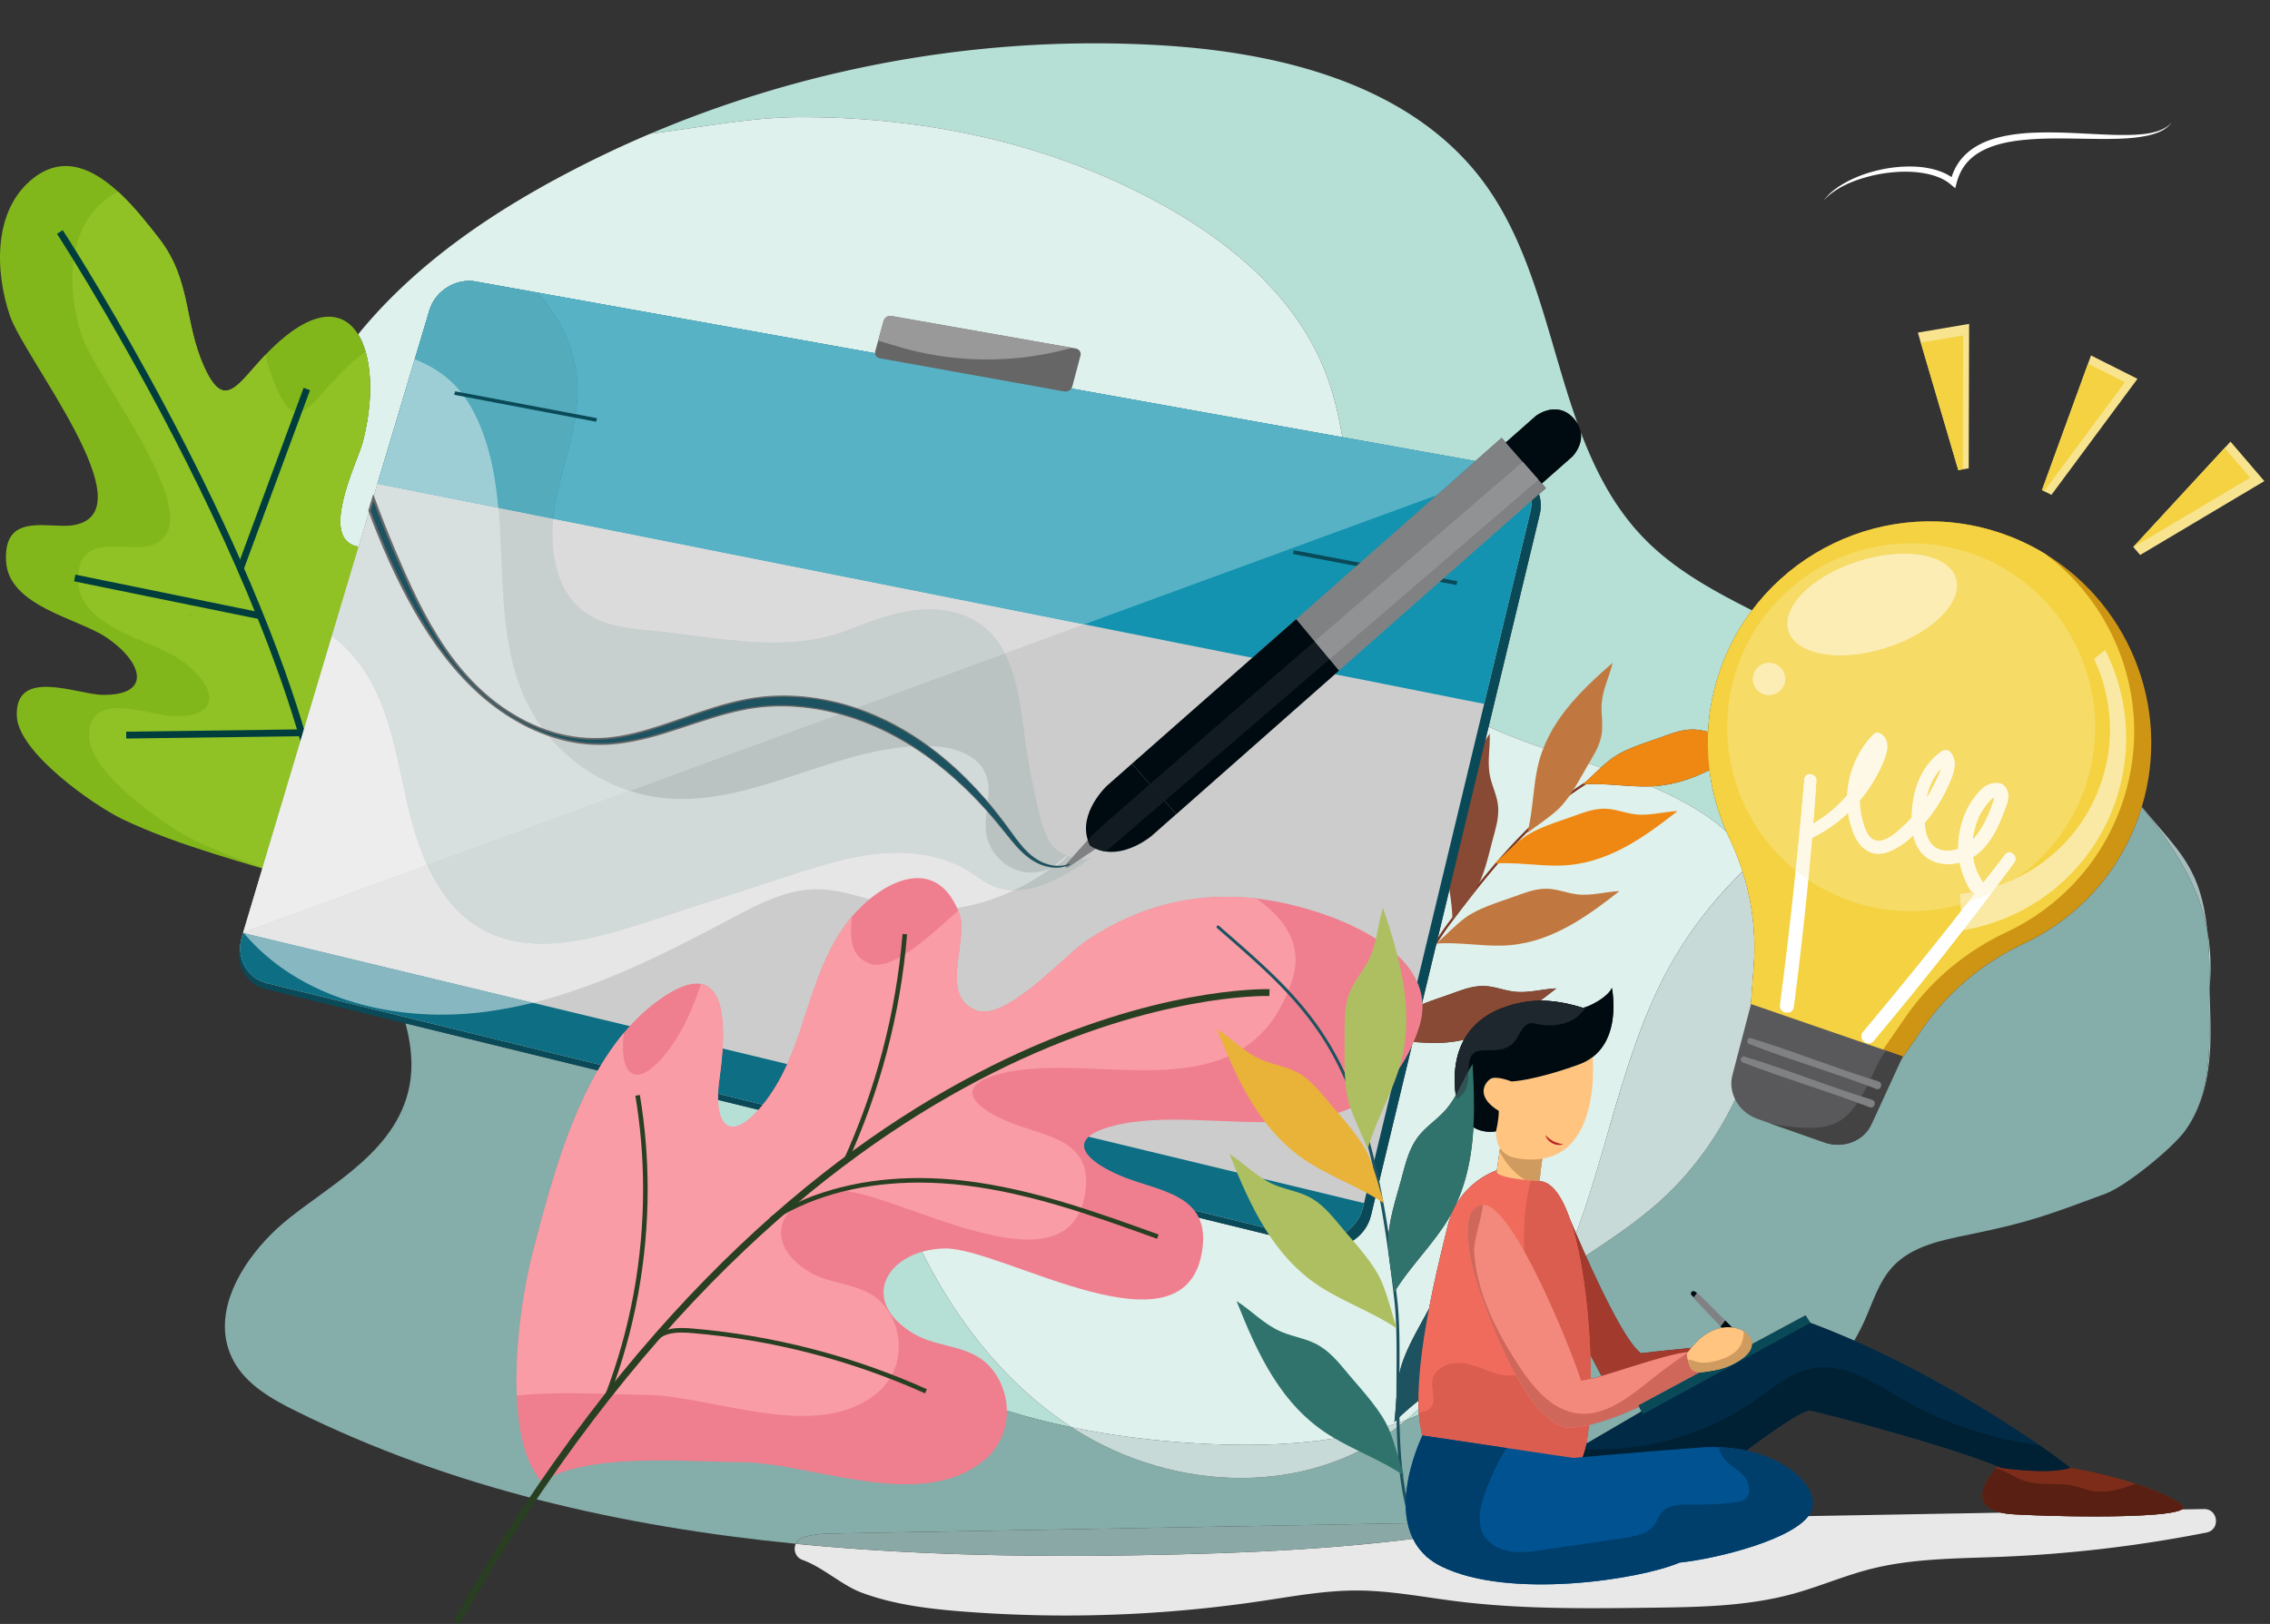 <svg width="1326" height="948.867" xmlns="http://www.w3.org/2000/svg"><rect width="100%" height="100%" fill="#333333" stroke="none"/><defs><clipPath clipPathUnits="userSpaceOnUse" id="a"><path d="m2340.19 2729.02-1269.57 306.11c-.85 1.02-1.69 2.04-2.53 3.06l808.52 296.23c53.98-117.89 130.3-221.12 242.55-283.17 81.7-45.12 170.72-62.47 262.56-62.47 149.76.01 306.94 46.16 451.66 93.25 208.96 67.95 417.86 135.9 626.77 203.91 131.43 42.74 264.13 85.78 401.71 98.73 25.88 2.45 52.02 3.74 78.18 3.74 112.86 0 226.11-24.16 320.69-84.47 29.97-19.05 57.85-41.59 89.85-56.98 33.28-15.96 67.71-23.17 102.56-23.69-116.56-55.08-243.94-87.73-369.15-87.73-47.73 0-95.13 4.74-141.52 14.79-118.94 25.73-234.37 77.35-355.7 77.35-3.25 0-6.51-.03-9.77-.11-128.64-3.02-247.41-65.62-361-126.09-280.62-149.24-569.17-296.16-875.81-372.46"/></clipPath></defs><path d="M8008.5 6252.14c7.79 10.28 16.14 20.27 25.65 29.22 4.68 4.53 9.42 9.02 14.55 13.04 4.97 4.24 10.16 8.17 15.48 11.95 10.51 7.73 21.55 14.76 32.85 21.3a438.148 438.148 0 0 0 34.66 18.24c5.86 2.91 11.85 5.53 17.86 8.09 5.98 2.68 12.03 5.16 18.15 7.47 12.14 4.89 24.52 9.16 37.03 13 12.49 3.94 25.14 7.32 37.84 10.53 12.74 3.09 25.56 5.82 38.46 8.22 12.92 2.24 25.89 4.37 38.96 5.77 13.06 1.46 26.18 2.66 39.34 3.19 6.58.41 13.16.63 19.78.62 6.59.11 13.19.19 19.81-.09 13.21-.24 26.46-1.11 39.68-2.52 13.23-1.36 26.43-3.46 39.52-6.32 13.08-2.83 26.13-6.3 38.89-10.9 6.4-2.18 12.76-4.58 18.96-7.47 6.32-2.57 12.41-5.73 18.46-9.05 12.18-6.41 23.53-14.58 34.38-23.44l-22.93-7.22c5.29 22.65 13.45 44.89 24.92 65.55 11.36 20.71 26.21 39.58 43.36 55.79 34.47 32.55 77.36 53.81 121.04 67.12 43.85 13.48 88.83 20.32 133.59 24.38 22.41 2.07 44.83 2.91 67.18 3.5 22.37.53 44.7.59 66.98.29 44.57-.52 88.97-2.67 133.24-4.91 44.27-2.07 88.43-4.56 132.53-5.71 22.06-.58 44.08-.51 66.07-.14 21.99.47 43.94 1.71 65.7 4.47 21.75 2.71 43.28 7.28 63.81 14.83 20.33 7.72 39.89 18.94 54.12 36.18-12.7-18.3-31.58-32-52.02-41.22-20.57-9.11-42.36-15.2-64.35-19.4-44.07-8.38-88.84-11.13-133.34-12.07-44.54-1.08-88.96-.39-133.27.4-44.31.71-88.51 1.32-132.58 1.17-44.05-.29-87.98-1.97-131.44-6.11-43.4-4.2-86.49-11.16-127.35-24.03-40.66-12.95-79.43-31.76-109.76-60.16-15.14-14.11-28.15-30.4-38.23-48.5-10.12-18.07-17.59-37.71-22.89-58.08l-5.66-21.76-17.27 14.53c-9.06 7.61-18.58 14.86-29.19 20.7-5.24 3.01-10.54 5.94-16.17 8.34-5.47 2.7-11.17 4.97-16.96 7.06-11.46 4.42-23.41 7.85-35.51 10.73-12.1 2.88-24.44 5.09-36.86 6.84-12.42 1.76-24.98 3-37.59 3.64-6.29.49-12.62.62-18.94.72-6.32.21-12.66.22-19 .04-12.66-.09-25.36-.84-38.01-1.82-12.68-1-25.33-2.4-37.96-4.02-12.62-1.75-25.2-3.82-37.72-6.26-12.49-2.55-24.96-5.27-37.3-8.55-12.34-3.27-24.67-6.65-36.81-10.63-6.11-1.88-12.17-3.91-18.15-6.16-6.04-2.13-12.06-4.31-17.94-6.79-11.9-4.69-23.61-9.91-35.03-15.66-11.47-5.69-22.71-11.88-33.49-18.8-5.46-3.38-10.81-6.9-15.94-10.75-5.29-3.64-10.37-7.55-15.33-11.64-10.07-7.96-19.19-17.12-27.86-26.74" style="fill:#fff;fill-opacity:1;fill-rule:nonzero;stroke:none" transform="matrix(.133 0 0 -.133 0 948.867)"/><path d="M4706.82 864.148c-485.2 100.411-943.72 307.952-1258.27 681.972-197.34 234.61-322.88 516.19-453.86 795.15l867.91-212.68c1.86-6.7 3.72-13.38 5.59-20.04 140.26-498.63 418.71-971.07 838.63-1244.402m1469.8 32.524c18.44 15.469 36.47 31.5 54.12 47.93.24-5.293.53-10.543.87-15.704.22-3.32.46-6.597.72-9.859a1331.184 1331.184 0 0 0-55.71-22.367M9704.79 2796.16c.72 96.17-2.39 175.71-9.25 243.09 13.24-74.65 16.84-154.65 9.25-243.09m-2121.9 683.83c-46.29 43.2-98.97 79.62-153.21 111.2-57.25 33.31-117.32 62.38-179.06 88.69 93.63 3.93 178.42 31.45 257.61 71.77 11.65-94.14 36.99-185.65 74.66-271.66m-551.34 282.45c-167.77 57.5-338.67 108.31-493.45 179.5l224.79 934.32c7.23 30.02 5.47 59.82-3.61 87.12l30.27 26.72-32.52 36.94-24.62 27.99-44.43 50.47-92.58 105.12-115.58-102-584.08 104.96c-16 94.95-37.59 188.01-71.18 276.65-125.39 330.75-407.35 569.15-705.92 736.76-488.8 274.38-1044.32 392.62-1595.62 392.62-4.03 0-8.08-.01-12.11-.02-221.89-.7-437.73-46.8-654.91-72.7 614.8 260.99 1282.71 397.19 1950.7 397.19 104.42 0 208.78-3.33 313.01-10.02 105.34-6.8 212.27-18.06 318.49-35.26 417.8-67.54 823.93-226.14 1073.07-558.23 229.21-305.48 288.96-710.13 418.56-1069.5-4.44 7.81-10.06 15.72-17.04 23.65-27.55 31.3-57.55 41.17-84.44 41.17-45.93 0-82.77-28.82-82.77-28.82l-132.29-116.71 158.42-179.97 134.09 118.3s47.65 47.44 36.84 107.65c65.46-173.58 149.35-335.32 279.32-468.48 132.89-136.17 302.71-228.81 472.86-314.81-58.36-77.91-105.86-165.91-139.53-262.57-31.24-89.7-48.58-180.88-53.15-271.21-22.29 5.45-44.66 10.18-68.53 10.18-2.22 0-4.45-.04-6.7-.12-49.47-1.88-93.6-20.43-139.86-36.86-68.94-24.49-153.34-49.43-209.83-91.84-16-12.02-31.05-24.91-45.67-38.19" style="fill:#b6dfd5;fill-opacity:1;fill-rule:nonzero;stroke:none" transform="matrix(.133 0 0 -.133 0 948.867)"/><path d="M8143.75 1244.57c16.32 27.77 31.28 56.52 44.72 86.27 37.34 82.7 63.54 173.53 125.38 239.85 84.1 90.08 214.6 115.4 335.34 140.14 266.34 54.65 342.88 84.85 597.89 179.17 89.91 33.21 295.68 200.77 351.37 278.76 145.19 203.27 94.02 484.42 106.34 627.4-1.08-143.5 38.85-424.13-106.34-627.4-55.69-77.99-261.46-245.55-351.37-278.76-255.01-94.32-331.55-124.52-597.89-179.17-120.74-24.74-251.24-50.06-335.34-140.14-61.84-66.32-88.04-157.15-125.38-239.85-13.44-29.75-28.4-58.5-44.72-86.27m1551.79 1794.68c-35.84 202.04-142.27 364.9-288.69 550.24.04.13.07.23.11.37 161.17-196.33 259.22-262.37 288.58-550.61" style="fill:#a6bbbb;fill-opacity:1;fill-rule:nonzero;stroke:none" transform="matrix(.133 0 0 -.133 0 948.867)"/><path d="M3495.03 352.27c-763.42 75.308-1510.15 243.601-2194.96 582.898-107.03 53.012-217.96 115.682-274.52 220.862-26.218 48.75-37.816 99.78-37.847 151.32-.105 176.96 136.107 360 285.247 477.7 85.49 67.49 183.11 131.78 271.33 204.55 113.66 93.73 211.81 201.58 248.45 348.4 9.91 39.67 14.29 79.41 14.32 119.14.05 60.64-10.07 121.27-26.23 181.58l1213.87-297.45c130.98-278.96 256.52-560.54 453.86-795.15 314.55-374.02 773.07-581.561 1258.27-681.972 4.17-2.707 8.35-5.398 12.54-8.078 218-138.902 476.27-214.679 730.79-214.679 243.92 0 484.4 69.648 682.44 220.089 14.98 11.372 29.63 23.11 44.03 35.192 18.77 7.047 37.32 14.5 55.71 22.367 2.66-33.578 7.57-64.23 15.2-91.019 0 0 124.16-78.942 614.85-97.11l-4.18-2.43c89.06-25.812 203.97-34.41 317.65-34.41 115.79 0 230.26 8.93 314.71 17.68-41.91-19.262-84.17-37.281-126.48-54.191-224.99-89.899-456.99-156.629-693.2-206.368-195.3-3.48-390.62-6.972-585.92-10.461-101.56-1.8-203.12-3.609-304.67-5.429-709.11-12.641-1418.21-25.289-2127.31-37.93-43.06-.781-88.16-4.41-127.33-17.68-14.94-5.062-25.16-15.3-30.62-27.421m3471.84 439.511c4.75 23.617 8.68 51.539 11.76 82.789 69.55 16.059 147.14 45.95 220.9 79.45l10.23-20.54c-75.42-43.968-156.34-91.242-242.89-141.699m20.1 285.109c-.08 34.38-.79 69.94-2.14 106.25l48.97-93.64c-16.95-4.9-32.69-9.19-46.83-12.61m219.67 112.33c-62.38 46.79-165.51 257.69-241.83 428.34 111.94 74.59 224.15 148.8 324.78 239.11 208.76 187.33 359.16 443.56 431.47 721.82l561.35-197.68 161.45 234.69c111.63 162.21 265.7 289.8 444.05 373.38 228.07 106.91 414.79 301.76 505.04 558.11 4.98 14.13 9.61 28.3 13.9 42.5 146.42-185.34 252.85-348.2 288.69-550.24 6.86-67.38 9.97-146.92 9.25-243.09-12.32-142.98 38.85-424.13-106.34-627.4-55.69-77.99-261.46-245.55-351.37-278.76-255.01-94.32-331.55-124.52-597.89-179.17-120.74-24.74-251.24-50.06-335.34-140.14-61.84-66.32-88.04-157.15-125.38-239.85-13.44-29.75-28.4-58.5-44.72-86.27-63.23 27.83-127.62 54.13-192.55 78.15h-.06l.03.01-21.29 32.91-235.5-126.72c.03.61.04 1.22.04 1.84 0 .64-.01 1.29-.03 1.94-.81 22.3-16.55 41.24-35.72 53.14-2.73 1.68-5.51 3.25-8.36 4.65-13.65 6.77-28.3 10.82-43.31 12.48-9.83 9.94-19.97 20.18-30.15 30.45l-20.3-26.11 5.71-6c-17.95-3.19-35.5-9.27-51.56-17.68-32.77-17.06-59.66-42.64-82.96-70.95-54.76-5.28-155.99-15.32-221.1-23.46" style="fill:#85ada9;fill-opacity:1;fill-rule:nonzero;stroke:none" transform="matrix(.133 0 0 -.133 0 948.867)"/><path d="M4680.8 37.129a5836.715 5836.715 0 0 0-434.19 16.191c-155.77 11.63-316.45 29.711-463.7 84.871-84.98 31.84-169.1 111.2-258.28 143.207-31.39 11.262-41.13 45.262-29.6 70.872 394.65-38.918 793.7-53 1190.91-53 147.02 0 293.92 1.929 440.1 5.242 517.01 11.707 1040.63 40.508 1544.84 146.679 42.99.758 85.97 1.528 128.96 2.297 410.44 7.321 820.88 14.653 1231.31 21.961l757.75 13.52c16.16-3.578 35.18-6.09 57.43-7.321 97.59-5.359 227.62-9.128 351.7-9.128 180.15 0 347.7 7.96 384.84 30.609l96.69 1.73c.39 0 .78.012 1.16.012 62.39 0 72-90.93 10.17-103.281l-2.12-.418c-296.9-58.492-598.32-94.043-900.68-106.192-193.13-7.761-388.86-6.3-576.03-54.492-114.09-29.367-222.84-76.699-336.43-107.879-202.52-55.59-415.24-58.59-625.23-61.21-85.81-1.079-171.68-2.141-257.57-2.141-199.3 0-398.52 5.754-596.12 30.543-145.61 18.277-290.62 46.91-437.38 47.179h-2.14c-140.07 0-278.73-25.691-417.29-46.308-284.3-42.32-571.68-63.543-859.1-63.543" style="fill:#e8e8e8;fill-opacity:1;fill-rule:nonzero;stroke:none" transform="matrix(.133 0 0 -.133 0 948.867)"/><path d="M4685.94 299.27c-397.21 0-796.26 14.082-1190.91 53 5.46 12.121 15.68 22.359 30.62 27.421 39.17 13.27 84.27 16.899 127.33 17.68 709.1 12.641 1418.2 25.289 2127.31 37.93 101.55 1.82 203.11 3.629 304.67 5.429 195.3 3.489 390.62 6.981 585.92 10.461-504.21-106.171-1027.83-134.972-1544.84-146.679-146.18-3.313-293.08-5.242-440.1-5.242" style="fill:#8aa8a5;fill-opacity:1;fill-rule:nonzero;stroke:none" transform="matrix(.133 0 0 -.133 0 948.867)"/><path d="m1572.83 5665.46-.01.02c11.73 14.45 23.67 28.74 35.79 42.83 238.58 277.43 546.5 487.73 869.93 658.99 123.18 65.22 249.14 125.1 377.38 179.58.02 0 .05 0 .08.01l-.06-.03c-128.23-54.48-254.2-114.35-377.38-179.57-323.43-171.27-631.35-381.56-869.93-658.99a1960.013 1960.013 0 0 1-35.8-42.84" style="fill:#fff;fill-opacity:1;fill-rule:nonzero;stroke:none" transform="matrix(.133 0 0 -.133 0 948.867)"/><path d="M5470.74 786.75c-62.38 0-124.54 1.828-185.98 5.02-192 9.949-387.04 32.878-577.94 72.378-419.92 273.332-698.37 745.772-838.63 1244.402-1.87 6.66-3.73 13.34-5.59 20.04l1921.86-470.93c16.31-4 32.64-5.91 48.7-5.91 88.11 0 167.78 57.53 188.43 143.37l183.29 761.81c33.07-2.3 66.12-4.31 98.32-4.31 5.3 0 10.58.06 15.83.17 38.39.86 75.31 5.7 110.96 13.78-25.21-45.65-40.9-103.02-40.89-174.66.01-14.73.67-30.05 2.06-46 .68-8.13 1.6-15.93 2.7-23.38-13.45-23.56-28.56-46.32-47.35-67.19-41.97-46.59-94.46-76.89-129.02-130.62-34-52.88-46.76-112.3-63.28-172.4-24.62-89.59-59.99-195.6-56.89-285.25 2.48-71.76 17.79-140.71 25.97-211.07 58.12 98.2 151.87 192.54 218.26 292.29 88.89 133.58 121.28 281.77 129.77 433.71 26.71-16.25 54.42-19.84 73.72-19.84 15.32 0 25.33 2.26 25.33 2.26s12.44 47.91 12.44 89.44c-103.09 63.36-62.44 122.54-37.76 139.96 5.87 4.14 14.2 5.72 23.5 5.72 29.78 0 69.42-16.23 69.42-16.23s93.9 1.64 295.72 74.24c201.81 72.6 145.67 337 145.67 337-16.14-37.28-79.04-71.32-112.33-83.69-5.63-2.15-10.44-3.65-13.99-4.41-68.31 21.34-128.49 31.75-185.45 31.75h-2.54c23.74 17.63 47.16 35.74 70.34 53.92-51.56-1.8-102.21-15.85-154.87-15.85-10.53 0-21.13.56-31.84 1.9-46.8 5.82-88.34 24.55-135.78 24.55-2.23 0-4.47-.05-6.72-.13-49.48-1.88-93.6-20.42-139.86-36.86-38.32-13.61-81.41-27.36-121.83-44.17l293.61 1220.38c154.78-71.19 325.68-122 493.45-179.5-26.69-24.26-51.95-49.83-78.93-73.73 14.25 1.07 28.84 1.51 43.69 1.51 36.66 0 74.87-2.71 113.25-5.43 38.4-2.71 76.98-5.43 114.4-5.43 5.29 0 10.56.06 15.8.17 3.63.08 7.26.2 10.86.35 61.74-26.31 121.81-55.38 179.06-88.69 54.24-31.58 106.92-68 153.21-111.2 4.27-9.76 8.7-19.44 13.29-29.06 22.51-47.14 41.7-95.6 57.45-145.04-125.54-122.66-234.72-261.4-322.2-419.83-197.3-357.3-267.05-790.35-409.48-1170.67a7807.052 7807.052 0 0 0-27.19 64.12c-34 97.82-77.76 162.26-131.92 165.78 0 28.93 10.86 98.57 10.86 98.57l-185.26 45.99-1.92-13-13.59-91.49c-1.72 4.23.63 7.15 1.11 7.68-2.56-.75-169.18-54.19-215.3-242.41-19.64-80.18-54.08-216.7-82.42-364.8-3.85-7.32-7.72-14.66-11.65-22-43.86-81.9-101.86-177.41-118.72-265.52-13.48-70.52-13.85-141.15-21.48-211.58 31.04 32.79 67.38 63.75 105.36 94.309.07-12.43.36-24.578.91-36.437-17.65-16.43-35.68-32.461-54.12-47.93-219.54-82.492-464.42-109.922-705.88-109.922M1575.19 4732.62c-11.71 1.27-23.63 5.11-35.73 12.01-32.7 18.65-44.81 55.07-44.8 99.68.05 116.23 82.48 288.06 97.88 346.06 22.14 83.37 33.05 165.74 33.05 240.42 0 58.54-6.71 112.35-19.98 158.22-8.34 28.92-19.27 54.67-32.78 76.45 11.73 14.45 23.68 28.75 35.8 42.84 238.58 277.43 546.5 487.72 869.93 658.99 123.18 65.22 249.15 125.09 377.38 179.57 217.24 25.93 433.08 72.03 654.97 72.73 4.03.01 8.08.02 12.11.02 551.3 0 1106.82-118.24 1595.62-392.62 298.57-167.61 580.53-406.01 705.92-736.76 33.59-88.64 55.18-181.7 71.18-276.65l-3533.07 634.87-273.88 49.19c-9.57 1.71-19.2 2.54-28.79 2.54-76.8 0-151.22-53.06-173.78-128.34l-64.41-215.23-163.9-547.72-18.17-60.63-17.13-57.21-47.42-158.43" style="fill:#dff1ec;fill-opacity:1;fill-rule:nonzero;stroke:none" transform="matrix(.133 0 0 -.133 0 948.867)"/><path d="M5450.15 641.391c-254.52 0-512.79 75.777-730.79 214.679-4.19 2.68-8.37 5.371-12.54 8.078 190.9-39.5 385.94-62.429 577.94-72.378 61.44-3.192 123.6-5.02 185.98-5.02 241.46 0 486.34 27.43 705.88 109.922-14.4-12.082-29.05-23.82-44.03-35.192-198.04-150.441-438.52-220.089-682.44-220.089m1514.66 976.169c-15.6 34.88-30.08 68.06-42.86 97.83 142.43 380.32 212.18 813.37 409.48 1170.67 87.48 158.43 196.66 297.17 322.2 419.83 34.29-107.7 52.19-220.03 52.2-333.27.01-26.6-.98-53.26-2.96-79.91l-20.68-276.45-1.74-23.47 40.61-14.3c-72.31-278.26-222.71-534.49-431.47-721.82-100.63-90.31-212.84-164.52-324.78-239.11" style="fill:#c8dad8;fill-opacity:1;fill-rule:nonzero;stroke:none" transform="matrix(.133 0 0 -.133 0 948.867)"/><path d="M6773.7 2043.86s-10.86-69.64-10.86-98.57c-14.75-3.82-28.69-6.5-41.75-8.24-101.23-13.76-151.23 27.59-151.23 27.59l16.66 112.21 1.92 13 185.26-45.99" style="fill:#ffc480;fill-opacity:1;fill-rule:nonzero;stroke:none" transform="matrix(.133 0 0 -.133 0 948.867)"/><path d="M6762.84 1945.29c-14.17.94-27.29 1.93-39.44 2.97-9.23.81-17.9 1.65-26.06 2.52-45.44 29.23-83.2 70.69-107.28 119.04-1.04 2.08-2.26 4.47-3.54 7.03l1.92 13 185.26-45.99s-10.86-69.64-10.86-98.57" style="fill:#d09b5e;fill-opacity:1;fill-rule:nonzero;stroke:none" transform="matrix(.133 0 0 -.133 0 948.867)"/><path d="M8846.33 481.648c-229.11 12.61-114.93 161.872-80.6 201.301 5.28 6.039 8.71 9.52 8.71 9.52s115.46 15.691 317.73-6.559c84.8-12.769 193.34-38.91 288.94-70.269 93.27-30.551 174.17-66.161 208.61-99.141 23.22-52.27-479.14-49.359-743.39-34.852" style="fill:#7c2c19;fill-opacity:1;fill-rule:nonzero;stroke:none" transform="matrix(.133 0 0 -.133 0 948.867)"/><path d="M2091.19 4789.93c-4.88-213.55-172.02-542.84-214.48-628.1-75.21-151.23-467.4-750.87-428.6-929.97 1.16-5.52 2.73-10.57 4.76-15.22l-99.02 40.76c-262.27 84.05-565.026 157.69-816.323 278.43-126.261 60.69-456.074 291.77-463.629 451.37-10.218 217.55 266.868 96.12 374.942 94.49 225.226-3.37 175.223 147.74 16.906 253.39-123.879 82.64-427.793 136.19-439.062 332.71-9.563 167.26 102.464 162.68 204.683 158.11 34.973-1.56 68.797-3.13 96.215 2.19 322.902 62.55-219.82 728.16-284.809 921.33-64.234 190.84-76.023 465.24 107.383 604.92 130.614 99.43 259.43 37.75 368.961-62.67 68.067-62.37 128.696-139.67 177.77-202.63 145.133-186.13 109.414-366.75 199.789-566.42 89.785-198.27 146.524-75.61 267.904 51.58l.99 1.04c238.92 249.79 388.76 191.66 440.04 13.77 30.2-104.36 26.42-249.91-13.07-398.64-21.31-80.26-170.97-378.49-53.08-445.74 119.88-68.3 219.24 163.2 323.02 220.23 11.91 6.62 23.88 10.86 35.95 12.08 147.81 15.16 195.49-67.95 192.76-187.01" style="fill:#82b71c;fill-opacity:1;fill-rule:nonzero;stroke:none" transform="matrix(.133 0 0 -.133 0 948.867)"/><path d="M1876.71 4161.83c-75.21-151.23-467.4-750.87-428.6-929.97-201.24 59.93-410.54 122.71-592.79 210.29-126.257 60.69-456.132 291.78-463.621 451.37-10.226 217.56 266.86 96.11 374.942 94.49 225.218-3.37 175.214 147.75 16.839 253.39-123.878 82.64-427.792 136.19-439 332.72-9.566 167.25 102.461 162.68 204.688 158.11 34.969-1.57 68.793-3.13 96.207 2.18 322.906 62.55-219.879 728.16-284.863 921.33-64.235 190.89-76.028 465.25 107.441 604.92 17.07 13.01 34.145 23.29 51.164 31.01 68.067-62.37 128.696-139.67 177.77-202.63 145.133-186.13 109.414-366.75 199.789-566.42 89.785-198.27 146.524-75.61 267.904 51.58l.99 1.04c11.67-47.86 26.36-96.47 48.9-146.3 89.72-198.26 146.52-75.61 267.84 51.58 44.14 46.29 85.26 82.06 123.3 108.49 30.2-104.36 26.42-249.91-13.07-398.64-21.31-80.26-170.97-378.49-53.08-445.74 119.88-68.3 219.24 163.2 323.02 220.23-42.51-117.78-84.85-268.49-5.23-313.85 85.38-48.67 160.36 54.71 233.94 138.92-4.88-213.55-172.02-542.84-214.48-628.1" style="fill:#90c125;fill-opacity:1;fill-rule:nonzero;stroke:none" transform="matrix(.133 0 0 -.133 0 948.867)"/><path d="m1363.43 3774.41 547.21 927-547.21-927" style="fill:#007b7c;fill-opacity:1;fill-rule:nonzero;stroke:none" transform="matrix(.133 0 0 -.133 0 948.867)"/><path d="M250.363 6107.01s1.137-1.75 3.379-5.22c34.738-53.89 331.426-518.48 619.211-1106.33 143.897-293.92 285.557-618.65 391.147-938.07 105.62-319.38 175.04-633.51 175-905.53 0-44.27-1.83-87.42-5.63-129.3l29.88-2.72c3.89 42.87 5.75 86.92 5.75 132.02-.04 286-74.95 614.16-186.9 946.05-335.966 995.4-1006.399 2024.91-1006.696 2025.47l-25.141-16.37" style="fill:#003e3e;fill-opacity:1;fill-rule:nonzero;stroke:none" transform="matrix(.133 0 0 -.133 0 948.867)"/><path d="m325.23 4580.45 815.1-166.36 6 29.39-815.1 166.36m738.64 21.96 291.75 788.32-28.14 10.41-291.75-788.32m282.46-712.01-770.081-10.34.403-30 770.078 10.34" style="fill:#003e3e;fill-opacity:1;fill-rule:nonzero;stroke:none" transform="matrix(.133 0 0 -.133 0 948.867)"/><path d="M7541.25 3883.14c-226.45-43.85-420.42-76.17-619.35-211.4-220.49-149.92-403.74-381.85-562.31-593.07-78.84-105.08-154.97-259.42-244.25-400.6-89.22-141.22-191.57-268.88-321.24-321a5.026 5.026 0 0 1-2.78-6.53 5.03 5.03 0 0 1 6.54-2.79c133.26 53.75 236.31 183.25 325.97 324.95 89.6 141.75 165.82 296.11 243.79 399.94 158.41 211.08 341.23 442.16 559.92 590.79 196.91 133.85 388.86 165.96 615.61 209.85 2.73.53 4.51 3.17 3.98 5.89a5.016 5.016 0 0 1-5.88 3.97" style="fill:#7a3520;fill-opacity:1;fill-rule:nonzero;stroke:none" transform="matrix(.133 0 0 -.133 0 948.867)"/><path d="M6952.62 3688.71c41.76 37 79.38 77.96 124.6 111.92 56.49 42.41 140.89 67.35 209.83 91.84 46.26 16.43 90.39 34.98 139.86 36.86 50.27 1.91 93.5-18.33 142.51-24.43 64.28-8 124.85 11.79 186.71 13.96-152.02-119.22-313.51-234.81-516.37-239.33-42.3-.94-86.37 2.16-130.2 5.26-53.93 3.82-107.5 7.63-156.94 3.92m-388.25-347.81c41.76 37 79.38 77.97 124.6 111.91 56.49 42.42 140.89 67.36 209.83 91.85 46.26 16.44 90.38 34.98 139.86 36.86 50.28 1.91 93.51-18.33 142.51-24.42 64.28-8.01 124.85 11.79 186.7 13.95-152.01-119.21-313.5-234.8-516.35-239.32-94.36-2.11-197.52 15.91-287.15 9.17" style="fill:#ef8812;fill-opacity:1;fill-rule:nonzero;stroke:none" transform="matrix(.133 0 0 -.133 0 948.867)"/><path d="M6309.11 2989.29c41.76 36.99 79.39 77.97 124.6 111.91 56.5 42.41 140.89 67.36 209.84 91.85 46.26 16.43 90.38 34.98 139.85 36.85 50.29 1.92 93.51-18.32 142.51-24.42 64.29-8 124.86 11.8 186.71 13.95-152.01-119.21-313.51-234.8-516.36-239.32-94.35-2.1-197.53 15.91-287.15 9.18" style="fill:#c17840;fill-opacity:1;fill-rule:nonzero;stroke:none" transform="matrix(.133 0 0 -.133 0 948.867)"/><path d="M6031.89 2561.97c41.76 36.99 79.38 77.97 124.6 111.92 56.48 42.41 140.89 67.35 209.83 91.84 46.26 16.44 90.38 34.98 139.86 36.86 50.27 1.91 93.5-18.33 142.5-24.42 64.29-8 124.85 11.79 186.71 13.95-152.01-119.22-313.5-234.8-516.36-239.33-42.31-.94-86.39 2.17-130.23 5.27-53.92 3.81-107.48 7.63-156.91 3.91" style="fill:#884a34;fill-opacity:1;fill-rule:nonzero;stroke:none" transform="matrix(.133 0 0 -.133 0 948.867)"/><path d="M6708.3 3475.33c44.06 34.22 91.26 63.64 132.96 101.82 52.1 47.71 92.18 126.06 128.97 189.31 24.68 42.44 51.03 82.38 62 130.66 11.14 49.07-.78 95.29 2.26 144.57 3.99 64.66 34.61 120.54 48.14 180.94-145.2-127.43-288.57-264.85-330.41-463.39-19.46-92.35-20.78-197.07-43.92-283.91" style="fill:#c17840;fill-opacity:1;fill-rule:nonzero;stroke:none" transform="matrix(.133 0 0 -.133 0 948.867)"/><path d="M6379.27 3092.05c33.45 44.65 71.2 85.51 101.33 133.35 37.65 59.78 55.59 145.93 74.35 216.65 12.59 47.45 27.46 92.95 25.28 142.41-2.22 50.26-25.93 91.69-36.03 140.02-13.23 63.42 1.53 125.4-1.37 187.23-106.38-161.26-208.34-331.68-196.22-534.23 5.63-94.21 32.03-195.56 32.66-285.43" style="fill:#884a34;fill-opacity:1;fill-rule:nonzero;stroke:none" transform="matrix(.133 0 0 -.133 0 948.867)"/><path d="M6152.82 2705.15c22.72 50.94 50.46 99.16 69.24 152.49 23.45 66.64 21.84 154.63 24.46 227.75 1.76 49.05 6.16 96.71-6.94 144.46-13.3 48.52-45.6 83.67-66.16 128.56-26.97 58.9-26.32 122.61-42.87 182.25-67.96-180.84-129.6-369.62-72.88-564.44 26.39-90.6 74.6-183.58 95.15-271.07" style="fill:#7a3520;fill-opacity:1;fill-rule:nonzero;stroke:none" transform="matrix(.133 0 0 -.133 0 948.867)"/><path d="m6762.89 4876.26-741.3-3081.14c-24.41-101.49-131.31-163.4-237.13-137.46L1167.21 2789.07c-88.38 21.66-138.12 113.99-110.85 205.07l830.39 2774.16c25.55 85.35 117.3 142.32 204.2 126.7l4525.02-813.26c103.37-18.57 169.67-110.99 146.92-205.48" style="fill:#0a4a58;fill-opacity:1;fill-rule:nonzero;stroke:none" transform="matrix(.133 0 0 -.133 0 948.867)"/><path d="m6721.9 4887.4-203.45-845.42-532.27-2212.43c-24.21-100.7-130.26-162.15-235.21-136.48L1172.16 2815.11c-87.63 21.49-136.94 113.07-109.94 203.5l5.87 19.58.06.23 554.46 1852.63 17.13 57.21 18.17 60.63 163.9 547.72 64.41 215.23c25.37 84.68 116.38 141.25 202.57 125.8l273.88-49.19 4213.51-757.15c18.18-3.25 35.26-8.82 50.82-16.38 72.25-34.67 113.42-110.4 94.9-187.52" style="fill:#ccc;fill-opacity:1;fill-rule:nonzero;stroke:none" transform="matrix(.133 0 0 -.133 0 948.867)"/><path d="m6721.9 4887.4-203.45-845.42-4089.28 813.48-240.08 47.73-531.18 105.7 163.9 547.72 64.41 215.23c25.37 84.68 116.38 141.25 202.57 125.8l273.88-49.19 4213.51-757.15c102.51-18.41 168.25-110.11 145.72-203.9" style="fill:#1393af;fill-opacity:1;fill-rule:nonzero;stroke:none" transform="matrix(.133 0 0 -.133 0 948.867)"/><path d="m5990.81 1848.82-4.63-19.26c-24.23-100.72-130.26-162.18-235.2-136.46L1172.15 2815.12c-87.65 21.48-136.96 113.09-109.91 203.49l5.18 17.29 4923.39-1187.08" style="fill:#0e6e83;fill-opacity:1;fill-rule:nonzero;stroke:none" transform="matrix(.133 0 0 -.133 0 948.867)"/><g clip-path="url(#a)" transform="matrix(.133 0 0 -.133 0 948.867)"><path d="M1068.09 2729.02h3385.05v659.391H1068.09Z" style="fill:#e6e6e6;fill-opacity:1;fill-rule:nonzero;stroke:none"/></g><path d="M1940.27 2676.77c-323.93-.01-651.21 107.08-861.43 348.75-2.78 3.18-5.53 6.39-8.22 9.61l1269.57-306.11c-66.14-16.46-133.12-29.63-201.05-38.83-65.43-8.86-132.1-13.42-198.87-13.42" style="fill:#87b7c1;fill-opacity:1;fill-rule:nonzero;stroke:none" transform="matrix(.133 0 0 -.133 0 948.867)"/><path d="m1068.09 3038.19.06.23 554.46 1852.63 17.13 57.21 18.17 60.63-200.12-668.69-389.7-1302.01M4413.45 4263.9c-25.69 50.02-59.96 94-106.95 127.87-64.57 46.54-144.86 65.59-225.07 65.59-21.89 0-43.77-1.42-65.32-4.09-100.53-12.43-196.12-49.59-290.44-86.47-106.34-41.53-216.25-55.6-328.14-55.6-181.8 0-368.74 37.18-553.46 54.15-94.26 8.59-192.58 21.25-270.29 75.27-126.72 88.1-159.53 257.15-144.61 414.84l2332.45-464-348.17-127.56" style="fill:#dbdbdb;fill-opacity:1;fill-rule:nonzero;stroke:none" transform="matrix(.133 0 0 -.133 0 948.867)"/><path d="m4761.62 4391.46-2332.45 464c2.38 25.43 6.04 50.52 10.74 74.97 33.75 176.03 107.27 348.11 95.48 526.93-9.58 144.9-76.31 281.5-172.72 391.09l-273.88 49.19c-9.57 1.71-19.2 2.54-28.79 2.54-76.8 0-151.22-53.06-173.78-128.34l-64.41-215.23 64.41 215.23c22.56 75.28 96.98 128.34 173.78 128.34 9.59 0 19.22-.83 28.79-2.54l273.88-49.19 4117.15-739.83-169.8-149.83-1548.4-567.33" style="fill:#57b2c6;fill-opacity:1;fill-rule:nonzero;stroke:none" transform="matrix(.133 0 0 -.133 0 948.867)"/><path d="m1068.09 3038.19 389.7 1302.01 200.12 668.69-200.12-668.69c40.7-30.72 77.58-66.44 109.35-106.34 138.87-174.52 171.44-407.35 220.87-624.79 21-92.42 48.7-187.54 88.6-274.65l-808.52-296.23" style="fill:#ededed;fill-opacity:1;fill-rule:nonzero;stroke:none" transform="matrix(.133 0 0 -.133 0 948.867)"/><path d="M4457.6 3223.24c-1.49 0-2.97.01-4.46.03 58.25 27.47 113.83 60.64 165.05 98.09-27.89-13.08-58.63-20.15-89.35-20.15-15.79 0-31.57 1.87-46.95 5.75-77.54 19.52-139.91 88.97-151.06 168.07-12.2 86.48 31.24 178.88-2.21 259.61-35.77 86.53-142.69 117.66-236.25 121.32-10.84.42-21.63.63-32.43.63-181.52 0-357.5-58.16-533.15-116.31-175.67-58.15-351-116.3-531.31-116.3-23.08 0-46.27.95-69.52 2.98-54.8 4.78-108.83 15.99-161.04 32.93l1648.53 604.01c54.97-107.08 70.57-241.87 87.2-364.73a3270.83 3270.83 0 0 1 64.06-338.94c12.42-51.05 27.06-103.61 61.21-143.45 13.61-15.87 35.74-30.45 60.43-40.82-21.67-19.06-44.46-37.28-68.16-54.6 26.93 12.66 51.14 30.91 70.05 53.81 6.8-2.77 13.78-5.23 20.82-7.31l-28.43-31.65c-5.26-5.85-.27-13.89 6.11-13.89 1.51 0 3.11.45 4.66 1.5l54.74 36.94c3.72-.29 7.4-.44 11.02-.45 14.16 0 27.31 2.35 38.28 7.63-100.47-71.22-221.48-144.7-337.84-144.7" style="fill:#bbc2c2;fill-opacity:1;fill-rule:nonzero;stroke:none" transform="matrix(.133 0 0 -.133 0 948.867)"/><path d="M2381.72 2988.78c-91.84 0-180.86 17.35-262.56 62.47-112.25 62.05-188.57 165.28-242.55 283.17l888.31 325.47c52.21-16.94 106.24-28.15 161.04-32.93 23.25-2.03 46.44-2.98 69.52-2.98 180.31 0 355.64 58.15 531.31 116.3 175.65 58.15 351.63 116.31 533.15 116.31 10.8 0 21.59-.21 32.43-.63 93.56-3.66 200.48-34.79 236.25-121.32 33.45-80.73-9.99-173.13 2.21-259.61 11.15-79.1 73.52-148.55 151.06-168.07 15.38-3.88 31.16-5.75 46.95-5.75 30.72 0 61.46 7.07 89.35 20.15-51.22-37.45-106.8-70.62-165.05-98.09-34.85.52-69.28 7.73-102.56 23.69-32 15.39-59.88 37.93-89.85 56.98-94.58 60.31-207.83 84.47-320.69 84.47-26.16 0-52.3-1.29-78.18-3.74-137.58-12.95-270.28-55.99-401.71-98.73-208.91-68.01-417.81-135.96-626.77-203.91-144.72-47.09-301.9-93.24-451.66-93.25" style="fill:#d2d9d9;fill-opacity:1;fill-rule:nonzero;stroke:none" transform="matrix(.133 0 0 -.133 0 948.867)"/><path d="M2764.92 3659.89c-187.01 60.66-350.59 194.72-441.62 369.43-137.18 263.14-107.33 575.94-134.21 873.87l240.08-47.73c-14.92-157.69 17.89-326.74 144.61-414.84 77.71-54.02 176.03-66.68 270.29-75.27 184.72-16.97 371.66-54.15 553.46-54.15 111.89 0 221.8 14.07 328.14 55.6 94.32 36.88 189.91 74.04 290.44 86.47 21.55 2.67 43.43 4.09 65.32 4.09 80.21 0 160.5-19.05 225.07-65.59 46.99-33.87 81.26-77.85 106.95-127.87l-1648.53-604.01" style="fill:#c8d0cf;fill-opacity:1;fill-rule:nonzero;stroke:none" transform="matrix(.133 0 0 -.133 0 948.867)"/><path d="m2429.17 4855.46-240.08 47.73c-11.33 125.33-32.7 248.05-80.73 363.27-29.68 71.03-69.81 138.86-125.97 191.54-46.58 43.73-101.52 74.97-160.58 98.61l64.41 215.23c22.56 75.28 96.98 128.34 173.78 128.34 9.59 0 19.22-.83 28.79-2.54l273.88-49.19c96.41-109.59 163.14-246.19 172.72-391.09 11.79-178.82-61.73-350.9-95.48-526.93-4.7-24.45-8.36-49.54-10.74-74.97" style="fill:#53abbc;fill-opacity:1;fill-rule:nonzero;stroke:none" transform="matrix(.133 0 0 -.133 0 948.867)"/><path d="M1876.61 3334.42c-39.9 87.11-67.6 182.23-88.6 274.65-49.43 217.44-82 450.27-220.87 624.79-31.77 39.9-68.65 75.62-109.35 106.34l200.12 668.69 531.18-105.7c26.88-297.93-2.97-610.73 134.21-873.87 91.03-174.71 254.61-308.77 441.62-369.43l-888.31-325.47" style="fill:#d8e0df;fill-opacity:1;fill-rule:nonzero;stroke:none" transform="matrix(.133 0 0 -.133 0 948.867)"/><path d="m2189.09 4903.19-531.18 105.7 163.9 547.72c59.06-23.64 114-54.88 160.58-98.61 56.16-52.68 96.29-120.51 125.97-191.54 48.03-115.22 69.4-237.94 80.73-363.27" style="fill:#9dced6;fill-opacity:1;fill-rule:nonzero;stroke:none" transform="matrix(.133 0 0 -.133 0 948.867)"/><path d="M6231.47 2617.7c-211.06-638.72-911-313.44-1347.21-430.87-235.15-63.3-86.65-170.58 59.88-226.79 155.93-59.82 362.46-77.25 338.24-301.02-56.57-523.03-881.78-3.48-1133.37-9.34-252.98-5.93-383.53-227.2-135.95-374.54 112.37-66.91 257.1-44.66 346.19-158.55 93.27-119.168 83.17-294.449-32.17-393.289-277.84-238.231-760.81-13.77-1074.54-12.25-240.49 1.16-672 42.969-873.12-86.77-73 81.649-103.49 223.469-109.76 378.999-9.47 232.02 34.85 494.64 71.55 633.79 79.33 300.72 179.92 697.79 398.7 959.54 53.54 64.18 114.23 120.17 183.46 164.65 67.77 43.56 118.36 57.38 155.58 50.35 120.63-22.7 102.45-262.91 80.97-416.29-33.75-240.5 68.87-289.45 219.29-75.85 160.41 227.66 166.91 527.28 338.53 758.08 7.55 10.1 15.56 20.26 24.16 30.25v.06c128.11 150.36 361.93 277.43 466.53 26.13 1.33-3.19 2.67-6.44 3.95-9.75 45.24-116.56-90.84-367.1 75.44-428.72 132.06-48.9 383.13 238.11 483.31 305.42 230.91 155.3 479.54 216.51 746.34 186.02 45.36-5.16 91.24-13 137.64-23.46 240.15-54.18 682.17-225.69 576.36-545.8" style="fill:#ef7f8f;fill-opacity:1;fill-rule:nonzero;stroke:none" transform="matrix(.133 0 0 -.133 0 948.867)"/><path d="M5674.74 2827.06c-201.52-609.8-869.81-299.21-1286.22-411.36-224.52-60.46-82.76-162.78 57.15-216.5 148.91-57.09 346.02-73.76 322.9-287.42-54.01-499.29-841.81-3.31-1082.02-8.89-241.48-5.63-366.17-216.91-129.74-357.58 107.27-63.88 245.43-42.62 330.45-151.34 89.09-113.83 79.39-281.1-30.66-375.53-265.29-227.42-726.42-13.13-1025.92-11.67-147.4.69-369.83 17.42-561.02-3.49-9.47 232.02 34.85 494.64 71.55 633.79 79.33 300.72 179.92 697.79 398.7 959.54-24.57-213.72 71.95-252.62 211.74-54.24 57.96 82.3 94.9 174.52 127.3 269.24 120.63-22.7 102.45-262.91 80.97-416.29-33.75-240.5 68.87-289.45 219.29-75.85 160.41 227.66 166.91 527.28 338.53 758.08 7.55 10.1 15.56 20.26 24.16 30.25-10.11-89.09-9.12-174.46 77.18-206.4 101.06-37.41 275 131.08 389.35 232.59 1.33-3.19 2.67-6.44 3.95-9.75 45.24-116.56-90.84-367.1 75.44-428.72 132.06-48.9 383.13 238.11 483.31 305.42 230.91 155.3 479.54 216.51 746.34 186.02 124.87-85.95 208.61-204.61 157.27-359.9" style="fill:#f99ca6;fill-opacity:1;fill-rule:nonzero;stroke:none" transform="matrix(.133 0 0 -.133 0 948.867)"/><path d="m6396.65 4564.23-718.22 136.37 4.14 16.44 718.15-136.13-4.07-16.68" style="fill:#0a4a58;fill-opacity:1;fill-rule:nonzero;stroke:none" transform="matrix(.133 0 0 -.133 0 948.867)"/><path d="M5576.06 2788.68c-.17.01-4.76.17-13.52.17-87.91.01-596.09-16.38-1274.61-371.56C3609.4 2062.16 2760.92 1368.2 1992.52 14.809L2018.61 0c765.97 1348.95 1609.9 2038.21 2283.23 2390.72 673.34 352.46 1176.45 368.13 1260.7 368.13 4.19 0 7.34-.04 9.43-.08 1.04-.01 1.82-.03 2.32-.05l.69-.02 1.08 29.98" style="fill:#293f21;fill-opacity:1;fill-rule:nonzero;stroke:none" transform="matrix(.133 0 0 -.133 0 948.867)"/><path d="M5088.71 1710.85c-276.47 99.88-556.59 200.82-849.99 235.93-66.7 7.97-134.35 12.25-202.02 12.25-230.08 0-460.58-49.5-654.57-172.24l10.69-16.9c189.91 120.2 416.61 169.15 643.88 169.15 66.83 0 133.69-4.24 199.65-12.12 290.37-34.7 569.11-134.97 845.57-234.88l6.79 18.81M3964.04 3031.41c-28.47-346.09-118.07-687.07-263.39-1002.45l18.17-8.37c146.3 317.52 236.49 660.75 265.15 1009.18l-19.93 1.64m-1173.49-710.79c22.72-135.88 33.99-273.62 33.99-411.38.01-307.68-56.22-615.45-166.56-902.65l18.67-7.18c111.24 289.55 167.89 599.71 167.89 909.83 0 138.85-11.35 277.69-34.26 414.68l-19.73-3.3m101.83-1069.39c13.39 11.32 29 18.55 46.24 23.01 17.23 4.44 36.04 6.04 55.24 6.03 15.45 0 31.14-1.02 46.48-2.32 352.47-29.92 699.79-119.91 1022.45-264.88l8.2 18.24c-324.74 145.9-674.23 236.45-1028.96 266.57-15.6 1.32-31.84 2.39-48.17 2.39-20.29 0-40.73-1.64-60.23-6.67-19.49-5.02-38.1-13.49-54.17-27.11l12.92-15.26" style="fill:#293f21;fill-opacity:1;fill-rule:nonzero;stroke:none" transform="matrix(.133 0 0 -.133 0 948.867)"/><path d="m4745.67 5572.47-36.35-136.89c-3.84-14.34-19.46-23.81-34.74-21.08l-810.8 145.95c-14.75 2.67-23.7 16.37-19.81 30.48l13.02 47.05 24.09 87.34c3.84 14.06 19.11 23.41 33.92 20.79l792.63-139.73 17.19-3.02c15.22-2.72 24.63-16.61 20.85-30.89" style="fill:#666;fill-opacity:1;fill-rule:nonzero;stroke:none" transform="matrix(.133 0 0 -.133 0 948.867)"/><path d="m6789.55 4990.1-908.66-801.8-714.57-630.54-51.05 57.96-.58.7-64.35 73.11-78.17 88.74 702.96 620.32 17.71 15.57 902.56 796.46 92.58-105.12 44.43-50.47 24.62-27.99 32.52-36.94" style="fill:#808183;fill-opacity:1;fill-rule:nonzero;stroke:none" transform="matrix(.133 0 0 -.133 0 948.867)"/><path d="m6613.29 5190.36 158.42-179.97 134.09 118.3s81.6 81.26 6.99 166.03c-74.62 84.77-167.21 12.35-167.21 12.35l-132.29-116.71" style="fill:#000b11;fill-opacity:1;fill-rule:nonzero;stroke:none" transform="matrix(.133 0 0 -.133 0 948.867)"/><path d="m4792.84 3461.15-112.21-124.94c-6.51-7.25 2.69-17.84 10.77-12.39l144.89 97.8-43.45 39.53" style="fill:#808183;fill-opacity:1;fill-rule:nonzero;stroke:none" transform="matrix(.133 0 0 -.133 0 948.867)"/><path d="m5692.82 4414.15 188.06-225.89-714.54-630.52-194.93 221.4 721.41 635.01" style="fill:#000b11;fill-opacity:1;fill-rule:nonzero;stroke:none" transform="matrix(.133 0 0 -.133 0 948.867)"/><path d="M9392.95 3546.99c-90.25-256.35-276.97-451.2-505.04-558.11-178.35-83.58-332.42-211.17-444.05-373.38l-161.45-234.69-601.96 211.98 1.74 23.47 20.68 276.45c14.34 192.22-23.64 384.28-106.69 558.22-106.68 223.48-128.7 487.43-40.89 739.55 176.85 507.76 735.6 776.77 1242.78 598.19 65.34-23.01 126.67-52.27 183.58-87 384.82-234.05 566.89-712.84 411.3-1154.68" style="fill:#ce9515;fill-opacity:1;fill-rule:nonzero;stroke:none" transform="matrix(.133 0 0 -.133 0 948.867)"/><path d="M9318.03 3597.52c-90.24-256.42-276.96-451.2-505.03-558.11-178.29-83.64-332.43-211.18-444.05-373.44l-161.46-234.69-525.3 184.98 20.68 276.45c14.34 192.22-23.64 384.28-106.69 558.22-106.68 223.48-128.7 487.43-40.89 739.55 176.85 507.76 735.6 776.77 1242.78 598.19 65.34-23.01 126.67-52.27 183.58-87 332.84-247.87 481.46-692.1 336.38-1104.15" style="fill:#f4d242;fill-opacity:1;fill-rule:nonzero;stroke:none" transform="matrix(.133 0 0 -.133 0 948.867)"/><path d="m8356.75 2493.55-135.72-295.03c-32.18-76.2-124.98-112.56-208.1-83.29l-240.78 84.73-52.73 18.59c-83.17 29.27-132.65 115.75-109.94 195.31l81.08 309.49 592.78-204.49 73.41-25.31" style="fill:#59595b;fill-opacity:1;fill-rule:nonzero;stroke:none" transform="matrix(.133 0 0 -.133 0 948.867)"/><path d="m8356.75 2493.55-135.72-295.03c-32.18-76.2-124.98-112.56-208.1-83.29l-240.78 84.73c49.6-11.21 100.19-18 151-20.03 50.29-1.98 102.74.99 147.22 24.5 59.71 31.6 95.19 94.14 127.49 153.44 24.61 45.25 48.89 114.71 85.48 160.99l73.41-25.31" style="fill:#434344;fill-opacity:1;fill-rule:nonzero;stroke:none" transform="matrix(.133 0 0 -.133 0 948.867)"/><path d="M8250.82 2383.43c-188.46 57.44-371.45 132.57-560 189.74-16.73 5.07-23.98-19.42-7.98-25.66 183.63-71.6 373.97-125.68 557.72-197.03 20.62-8.01 31.7 26.42 10.26 32.95m-28.39-80.66c-188.47 57.45-371.46 132.58-560 189.75-16.74 5.08-23.99-19.42-8-25.65 183.63-71.61 373.98-125.7 557.73-197.05 20.62-7.99 31.69 26.42 10.27 32.95" style="fill:#808183;fill-opacity:1;fill-rule:nonzero;stroke:none" transform="matrix(.133 0 0 -.133 0 948.867)"/><path d="M8690.75 3543.69c9.78 22.24 23.73 42.61 38.92 61.46 6.88 8.54 14.52 16.15 23.11 22.96.67.53 3.48 2.34 6.22 3.83-.28-1.59-.37-3.92-1.28-7.02-16.69-56.75-42.46-115.26-78.52-162.27-4.47-5.83-9.3-11.32-14.41-16.5 3.67 33.76 12.52 66.98 25.96 97.54m-165.8 213.93c-5.8-22.69-20.44-48.05-26.37-60.95-10.81-23.56-23.58-46.21-37.59-68.07 10.77 48.92 31.54 95.65 63.96 129.02m181.43-494.36c-21.91 31.98-34.9 68.32-40.41 105.99 47.78 29.38 81.91 79.51 106.11 128.75 14.8 30.1 26.95 61.24 38.58 92.67 11.22 30.3 16.33 57.59-2.81 85.64-17.04 25.02-53.14 20.57-76.58 10.38-27.04-11.76-47.81-39.3-64.77-62.34-34.25-46.55-53.64-102.55-62.39-159.21-3.05-19.77-4.25-39.79-3.78-59.78-16.63-5.6-34.25-8.48-52.4-7.96-55.82 1.62-83.72 43.94-91.88 94.88-1.35 8.37-2.34 17.1-3.02 26.05 7.67 9.18 15.16 18.42 22.34 27.64 34.98 44.81 63.15 94.72 86.2 146.58 19.12 42.98 38.98 95.38 5.66 136.56-10.71 13.23-28.32 12.28-41.11 3.38-92.53-64.35-129.33-179.96-130.01-289.71-20.03-22.17-41.67-42.88-64.44-62.29-25.03-21.36-69.36-52.29-103.62-34.32-31.87 16.73-43.9 68.37-51.41 100.34-5.51 23.44-7.93 47.25-8.04 71.14 8.23 9.73 16.2 19.7 23.89 29.91 30.26 40.13 54.85 84.4 75.22 130.26 17 38.28 37.74 93.17 1.31 127.2-10.61 9.9-29.32 15.84-41.18 3.39-67.44-70.86-107.21-160.65-114.77-258.23-.26-3.31-.36-6.64-.53-9.96-49.54-57.31-110.95-104.89-177.63-140.27-29.93-15.88-7.86-62.62 22.79-47.55 58.49 28.77 111.81 66.04 158.82 110.33 2.81-18.51 6.85-36.8 12.11-54.61 14.41-48.86 36.82-97.76 86.48-118.32 46.38-19.2 98.78 7.03 136.57 32.55 18.13 12.26 35.24 26.54 51.43 42 10.16-45.05 33.26-86.08 76.51-108.47 39.8-20.62 84.94-21.89 127.33-11 8.06-41.27 23.18-81.21 44.53-117.2 24.36-41.11 81.87-3.79 54.9 35.58" style="fill:#fff;fill-opacity:1;fill-rule:nonzero;stroke:none" transform="matrix(.133 0 0 -.133 0 948.867)"/><path d="M8806.17 3379.93c-202.59-263.62-409.79-523.95-623.57-778.6-25.6-30.49 20.96-71.08 46.47-40.6 213.56 255.23 420.21 515.88 617.58 783.84 20.37 27.64-19.26 62.97-40.48 35.36m-881.44 331.57c-29.05-331.21-63.76-662.11-107.08-991.77-5.19-39.47 55.9-48.66 61.01-9.23 42.82 330.02 76.89 660.91 99.23 992.95 2.3 34.25-50.12 42.74-53.16 8.05" style="fill:#fff;fill-opacity:1;fill-rule:nonzero;stroke:none" transform="matrix(.133 0 0 -.133 0 948.867)"/><path d="M8622.06 3047.71a14977.91 14977.91 0 0 1 126.37 165.11 807.665 807.665 0 0 1 108.33 63.87c166.62 80.18 302.74 223.79 369.01 411.99 66.08 187.64 50.32 384.19-28.72 550.76l48.76 39.28c101.59-200.93 124.22-441.45 43.51-670.68-107.33-304.77-369.63-510.62-667.26-560.33m-9.37 83.4-1.68 29.51a810.06 810.06 0 0 1 32.57 9.8c-10.28-13.11-20.58-26.22-30.89-39.31" style="fill:#fae9a5;fill-opacity:1;fill-rule:nonzero;stroke:none" transform="matrix(.133 0 0 -.133 0 948.867)"/><path d="m8617.48 3046.95-4.79 84.16c10.31 13.09 20.61 26.2 30.89 39.31a802.702 802.702 0 0 1 104.85 42.4 14977.91 14977.91 0 0 0-126.37-165.11c-1.53-.26-3.04-.51-4.58-.76" style="fill:#fff;fill-opacity:1;fill-rule:nonzero;stroke:none" transform="matrix(.133 0 0 -.133 0 948.867)"/><path d="M6993.7 2514.3s61.17-540.33-337.09-467.37c-20.11 3.69-39.27 12.36-54.17 26.35-23.87 22.41-36.58 54.36-30.77 134.21-7.74 25.17-91.95 113.74-91.95 113.74l66.79 124.86 349.91 92.92 97.28-24.71" style="fill:#ffc480;fill-opacity:1;fill-rule:nonzero;stroke:none" transform="matrix(.133 0 0 -.133 0 948.867)"/><path d="M9092.17 685.91c-96.76-31.019-301.99 0-301.99 0-226.62 97.27-793.68 243.93-838.98 251.641-45.36 7.73-325.75-209.071-325.75-209.071s-500.09-77.41-767.25 0a67727.07 67727.07 0 0 1 64.35 37.461c601.85 350.719 946.36 556.779 1028.65 556.779 412.17-152.46 803.49-397.419 1006.18-537.732 68.99-47.738 116.15-83.34 134.79-99.078" style="fill:#002a45;fill-opacity:1;fill-rule:nonzero;stroke:none" transform="matrix(.133 0 0 -.133 0 948.867)"/><path d="M6933.69 2457.55c-201.82-72.6-295.72-74.24-295.72-74.24s-68.23 27.94-92.92 10.51c-24.68-17.42-65.33-76.6 37.76-139.96 0-41.53-12.44-89.44-12.44-89.44s-139.9-31.65-173.7 141.64c-2.38 12.2-4.3 25.5-5.51 39.85-18.88 217.78 95.82 318.9 207.61 360.54 111.8 41.64 216.52 43.03 354.27 0 3.55.76 8.36 2.26 13.99 4.41 33.29 12.37 96.19 46.41 112.33 83.69 0 0 56.14-264.4-145.67-337" style="fill:#000b11;fill-opacity:1;fill-rule:nonzero;stroke:none" transform="matrix(.133 0 0 -.133 0 948.867)"/><path d="M5345.47 3057.01c220.76-193.13 410.82-351.01 541.3-623.67 144.97-302.85 197.87-673.28 236.76-1006.11 8.53-73 10.3-156.85 10.3-246.19 0-62.08-.85-126.8-.85-192.419 0-125.461 3.09-254.172 21.26-373.98 18.18-119.801 51.42-230.789 112.11-320.582 2.01-2.969 6.04-3.75 9-1.739 2.97 2 3.75 6.032 1.74 9-59.15 87.45-92.04 196.578-110.03 315.258-18 118.672-21.12 246.801-21.12 372.043 0 65.509.85 130.229.85 192.419 0 89.51-1.75 173.77-10.39 247.69-38.97 333.09-91.79 704.74-237.93 1010.2-131.85 275.52-324.02 434.95-544.46 627.83a6.478 6.478 0 0 1-9.15-.61c-2.36-2.69-2.08-6.79.61-9.14" style="fill:#1d5260;fill-opacity:1;fill-rule:nonzero;stroke:none" transform="matrix(.133 0 0 -.133 0 948.867)"/><path d="M6079.22 1847.34c-22.17 67.29-37.26 136.29-65.18 202.44-34.88 82.64-111.54 163.95-171.54 234.89-40.25 47.6-76.81 96.14-129.9 129.82-53.94 34.23-114.31 39.66-171.97 64.28-75.66 32.31-129.45 92.74-195.94 134.65 90.59-227.97 193.91-458.01 413.6-592.62 102.18-62.61 226.9-108.79 320.93-173.46" style="fill:#e8b338;fill-opacity:1;fill-rule:nonzero;stroke:none" transform="matrix(.133 0 0 -.133 0 948.867)"/><path d="M6134.56 1298.4c-22.16 67.28-37.26 136.28-65.17 202.43-34.88 82.65-111.54 163.95-171.53 234.89-40.26 47.6-76.83 96.15-129.91 129.83-53.94 34.23-114.31 39.66-171.97 64.27-75.65 32.32-129.46 92.75-195.95 134.65 90.6-227.97 193.92-458 413.62-592.61 102.17-62.61 226.89-108.79 320.91-173.46" style="fill:#adbf60;fill-opacity:1;fill-rule:nonzero;stroke:none" transform="matrix(.133 0 0 -.133 0 948.867)"/><path d="M6165.64 652.34c-22.17 67.289-37.27 136.281-65.18 202.441-34.88 82.641-111.54 163.939-171.53 234.889-40.26 47.6-76.83 96.14-129.9 129.82-53.95 34.23-114.32 39.65-171.98 64.28-75.65 32.31-129.46 92.74-195.94 134.65 90.59-227.97 193.91-458.01 413.61-592.619 102.18-62.61 226.89-108.789 320.92-173.461" style="fill:#30736d;fill-opacity:1;fill-rule:nonzero;stroke:none" transform="matrix(.133 0 0 -.133 0 948.867)"/><path d="M6007.21 2086.83c-26.47 65.71-59.45 128.16-80.81 196.72-26.68 85.64-20.57 197.22-20.5 290.13.04 62.34-3.35 123.01 15.47 183 19.13 60.96 61.76 104.05 89.92 160.07 36.95 73.49 39.07 154.37 62.82 229.3 77.88-232.62 147.37-475.04 66.37-719.63-37.66-113.76-103.15-229.51-133.27-339.59" style="fill:#adbf60;fill-opacity:1;fill-rule:nonzero;stroke:none" transform="matrix(.133 0 0 -.133 0 948.867)"/><path d="M6123.29 1456c-8.18 70.36-23.49 139.31-25.97 211.07-3.1 89.65 32.27 195.66 56.89 285.25 16.52 60.1 29.28 119.52 63.28 172.4 34.56 53.73 87.05 84.03 129.02 130.62 55.06 61.12 78.47 138.57 121.18 204.54 13.64-244.93 16.6-497.09-126.14-711.59-66.39-99.75-160.14-194.09-218.26-292.29" style="fill:#30736d;fill-opacity:1;fill-rule:nonzero;stroke:none" transform="matrix(.133 0 0 -.133 0 948.867)"/><path d="M6124.47 886.73c7.63 70.43 8 141.06 21.48 211.58 16.86 88.11 74.86 183.62 118.72 265.52 29.43 54.95 55.06 110.06 99.94 154.08 45.62 44.74 103.52 62.65 154.77 98.77 67.24 47.38 107.24 117.72 163.52 172.58-41.01-241.86-94.03-488.4-280.79-665.9-86.86-82.57-199.19-153.758-277.64-236.63" style="fill:#1d5260;fill-opacity:1;fill-rule:nonzero;stroke:none" transform="matrix(.133 0 0 -.133 0 948.867)"/><path d="M9092.17 685.91c-96.76-31.019-301.99 0-301.99 0-226.62 97.27-793.68 243.93-838.98 251.641-45.36 7.73-325.75-209.071-325.75-209.071s-500.09-77.41-767.25 0a67727.07 67727.07 0 0 1 64.35 37.461c60.8 2.559 123.41-.121 179.46 3.719 215.46 14.801 427.09 87.93 604.52 211.34 83.04 57.72 163.88 128.29 263.89 143.5 137.99 21.03 265.07-68.06 386.04-137.75 184.28-106.23 389.93-174.992 600.92-201.762 68.99-47.738 116.15-83.34 134.79-99.078" style="fill:#002034;fill-opacity:1;fill-rule:nonzero;stroke:none" transform="matrix(.133 0 0 -.133 0 948.867)"/><path d="M6866.78 1847.44s231.46-576.91 339.86-658.22c92.92 11.61 259.41 27.1 259.41 27.1l77.18-81.31-472.1-116.89-397.23 759.6 192.88 69.72" style="fill:#a33a2e;fill-opacity:1;fill-rule:nonzero;stroke:none" transform="matrix(.133 0 0 -.133 0 948.867)"/><path d="M6947.23 728.48c-561.42 11.622-699.7 99.54-699.7 99.54-8.37 29.39-13.47 63.429-15.92 100.878-16.67 251.942 86.65 656.502 127.13 821.732 46.12 188.22 212.74 241.66 215.3 242.41-1.57-1.75-23.7-29.68 149.36-44.78 12.15-1.04 25.27-2.03 39.44-2.97 222.14-14.45 269.59-1054.2 184.39-1216.81" style="fill:#f06b5c;fill-opacity:1;fill-rule:nonzero;stroke:none" transform="matrix(.133 0 0 -.133 0 948.867)"/><path d="M6947.23 728.48c-561.42 11.622-699.7 99.54-699.7 99.54-8.37 29.39-13.47 63.429-15.92 100.878 18.94 1.864 38.86 6.223 51.52 20.274 27.41 30.656 1.79 79.038 7.84 119.698 7.43 50.14 63.04 78.34 114.59 78.34 4.45 0 8.87-.21 13.23-.64 54.77-5.28 104.6-33.28 157.74-47.68 17.83-4.85 37.07-7.71 56-7.71 8.49 0 16.92.57 25.14 1.8 69.64-126.121 153.22-230.351 239.28-230.351 2.36 0 4.74.082 7.11.242 23.29 1.57 48.36 5.649 74.57 11.699-6.63-67.25-17.17-118.929-31.4-146.09m-3.55 340.23c-28.24 90.86-138.89 371.58-249.12 568.19-4.03 108.11 2.93 215.93 28.84 311.36 12.15-1.04 25.27-2.03 39.44-2.97 153.15-9.96 223.26-507.19 224.13-868.4-17.01-4.13-31.69-7-43.29-8.18" style="fill:#da5d4f;fill-opacity:1;fill-rule:nonzero;stroke:none" transform="matrix(.133 0 0 -.133 0 948.867)"/><path d="M7576.85 1333.42c59.33-59.84 117.55-119.03 117.55-119.03l-30.89-19.36-106.96 112.28 20.3 26.11" style="fill:#000b11;fill-opacity:1;fill-rule:nonzero;stroke:none" transform="matrix(.133 0 0 -.133 0 948.867)"/><path d="m7556.55 1307.31-119.53 125.46 15.48 23.6c2.92-.97 64.2-62.3 124.35-122.95" style="fill:#808183;fill-opacity:1;fill-rule:nonzero;stroke:none" transform="matrix(.133 0 0 -.133 0 948.867)"/><path d="m7439.21 1435.01 13.58 19.37s-14.35 13.38-22.22 5.58c-7.86-7.8-5.08-13.44 8.64-24.95" style="fill:#000b11;fill-opacity:1;fill-rule:nonzero;stroke:none" transform="matrix(.133 0 0 -.133 0 948.867)"/><path d="M7504.4 1118.07s-379.85-240.371-600.34-255.199c-220.5-14.832-426.94 667.539-426.94 667.539s-90.21 303.38 36.37 310.28l.75.07c127.7 5.7 384.23-626.57 429.44-772.05 88.1 8.96 353.62 115.57 475.01 126.69 1.11.08 2.21.21 3.26.28 27.74-42.17 82.45-77.61 82.45-77.61" style="fill:#f3897d;fill-opacity:1;fill-rule:nonzero;stroke:none" transform="matrix(.133 0 0 -.133 0 948.867)"/><path d="M6896.95 862.629c-217.81 0-419.83 667.781-419.83 667.781s-31.18 104.85-31.16 192.68c.02 61.56 15.37 114.76 67.53 117.6-10.26-72.93-41.26-158.41-38.8-203.62 9.81-179.22 96.46-349.3 192.47-497.12 63.94-98.33 146.98-201.552 263.46-214.95a223.234 223.234 0 0 1 25.84-1.488c111 0 208.95 81.468 298.05 152.228 50.75 40.35 103.19 78.7 157.06 114.89-2.68-6.02-2.98-12.44-.37-22.57.53-2.09 1.11-4.42 1.75-6.91 3.2-12.13 7.55-27.59 13.35-36.76 8.39-13.36 23.75-17.72 40.13-18.14l-270.27-145.449 3.37-6.781c-101.57-46.122-210.38-85.43-295.47-91.149-2.37-.16-4.75-.242-7.11-.242" style="fill:#d0675b;fill-opacity:1;fill-rule:nonzero;stroke:none" transform="matrix(.133 0 0 -.133 0 948.867)"/><path d="m7196.16 960.801 19.38-38.942 735.63 400.871-21.29 32.91-733.72-394.839" style="fill:#0a4a58;fill-opacity:1;fill-rule:nonzero;stroke:none" transform="matrix(.133 0 0 -.133 0 948.867)"/><path d="M7951.2 487.461c-61.79-113.25-405.78-200.359-574.19-217.781-177.14-75.508-749.19-162.621-1045.39-17.418-296.19 145.179-84.09 575.758-84.09 575.758l370.59-55.231 291.31-43.379s214.94 19.399 551.78 45.531c30.67 2.379 60.35 2.899 88.86 1.68 284.81-11.32 457.24-186.25 401.13-289.16" style="fill:#005390;fill-opacity:1;fill-rule:nonzero;stroke:none" transform="matrix(.133 0 0 -.133 0 948.867)"/><path d="M7694.39 1232.7c.98-27.7-20.74-50.87-43.27-67.19-28.17-20.39-60.05-35.61-93.56-44.79-20.61-5.62-41.76-8.93-62.84-12.24-24.56-3.84-55.18-5.18-68.42 15.91-5.8 9.17-10.15 24.63-13.35 36.76-.64 2.49-1.22 4.82-1.75 6.91-5.16 20.04 1.05 25.55 14.58 42.23 23.76 29.26 51.23 55.81 84.92 73.34 42.85 22.42 96.28 28.34 139.61 6.86 2.85-1.4 5.63-2.97 8.36-4.65 19.17-11.9 34.91-30.84 35.72-53.14" style="fill:#ffc480;fill-opacity:1;fill-rule:nonzero;stroke:none" transform="matrix(.133 0 0 -.133 0 948.867)"/><path d="m9387.89 5470.14-377.9-509.8-32 16.09-9.52 4.82 202.23 555.32 13.18 36.24 204.01-102.67" style="fill:#f8e48e;fill-opacity:1;fill-rule:nonzero;stroke:none" transform="matrix(.133 0 0 -.133 0 948.867)"/><path d="m9332.73 5454.98-354.74-478.55-9.52 4.82 202.23 555.32 162.03-81.59" style="fill:#f4d242;fill-opacity:1;fill-rule:nonzero;stroke:none" transform="matrix(.133 0 0 -.133 0 948.867)"/><path d="m9945.02 5020.74-545.33-324.53-29.68 34.61-.52.64 401.3 434.94 25.62 27.81 148.61-173.47" style="fill:#f8e48e;fill-opacity:1;fill-rule:nonzero;stroke:none" transform="matrix(.133 0 0 -.133 0 948.867)"/><path d="m9882.59 5035.9-512.58-305.08-.52.64 401.3 434.94 111.8-130.5" style="fill:#f4d242;fill-opacity:1;fill-rule:nonzero;stroke:none" transform="matrix(.133 0 0 -.133 0 948.867)"/><path d="m8648.47 5711.5-1.8-634.6-26.02-4.41-19.75-3.37-164.65 559.86-13 44.13 225.22 38.39" style="fill:#f8e48e;fill-opacity:1;fill-rule:nonzero;stroke:none" transform="matrix(.133 0 0 -.133 0 948.867)"/><path d="m8622.34 5660.68-1.69-588.19-19.75-3.37-164.65 559.86 186.09 31.7" style="fill:#f4d242;fill-opacity:1;fill-rule:nonzero;stroke:none" transform="matrix(.133 0 0 -.133 0 948.867)"/><path d="m2617.95 5281.68-623.32 118.35 4.51 15.2 623.27-118.14-4.46-15.41" style="fill:#0a4a58;fill-opacity:1;fill-rule:nonzero;stroke:none" transform="matrix(.133 0 0 -.133 0 948.867)"/><path d="m5166.32 3557.76-108.9-96.12s-97.92-82.65-200.71-68.24c-23.05 3.25-46.34 11.33-68.82 26.31l-.81.87c-2.97 5.92-5.46 11.91-7.61 17.83-45.59 125.91 82.99 244.62 82.99 244.62l108.96 96.12.75-.88 78.17-88.74 64.35-73.11.58-.7 51.05-57.96" style="fill:#000b11;fill-opacity:1;fill-rule:nonzero;stroke:none" transform="matrix(.133 0 0 -.133 0 948.867)"/><path d="M8590.34 4594.95c33.31-105.22-104.29-242.63-307.34-306.91-203.05-64.28-394.67-31.1-427.98 74.12s104.29 242.64 307.35 306.92c203.04 64.28 394.65 31.1 427.97-74.13m-749.75-443.44c0-39.27-31.85-71.11-71.12-71.11s-71.12 31.84-71.12 71.11c0 39.28 31.85 71.12 71.12 71.12s71.12-31.84 71.12-71.12" style="fill:#fbedb3;fill-opacity:1;fill-rule:nonzero;stroke:none" transform="matrix(.133 0 0 -.133 0 948.867)"/><path d="M8393.95 3131.13c-167.35 0-322.82 50.87-451.79 137.98 5.92 61.25 11.49 122.53 16.68 183.86 58.04 28.68 110.97 65.75 157.68 109.76 2.81-18.51 6.85-36.8 12.11-54.61 14.41-48.86 36.82-97.76 86.48-118.32 11.16-4.63 22.68-6.61 34.25-6.61 36.51 0 73.63 19.78 102.32 39.16 18.13 12.26 35.24 26.54 51.43 42 10.16-45.05 33.26-86.08 76.51-108.47 23.86-12.36 49.65-17.77 75.6-17.77 17.34 0 34.75 2.41 51.73 6.77 8.06-41.27 23.18-81.21 44.53-117.2 3.33-5.63 7.29-9.79 11.57-12.67a718.761 718.761 0 0 0-54.73-7.13l2.69-47.26c-69.06-19.21-141.87-29.49-217.06-29.49m376.18 110.53c25.66 34.19 51.16 68.49 76.52 102.91 15.15 20.56-2.9 45.38-21.87 45.38-6.54 0-13.18-2.95-18.61-10.02-31.81-41.38-63.71-82.67-95.75-123.88-1.05 2.38-2.38 4.8-4.04 7.21-21.91 31.98-34.9 68.32-40.41 105.99 47.78 29.38 81.91 79.51 106.11 128.75 14.8 30.1 26.95 61.24 38.58 92.67 11.22 30.3 16.33 57.59-2.81 85.64-9.26 13.6-24.15 18.49-39.57 18.49-12.96 0-26.3-3.46-37.01-8.11-27.04-11.76-47.81-39.3-64.77-62.34-34.25-46.55-53.64-102.55-62.39-159.21-3.05-19.77-4.25-39.79-3.78-59.78-15.35-5.17-31.55-8.02-48.22-8.02-1.39 0-2.78.02-4.18.06-55.82 1.62-83.72 43.94-91.88 94.88-1.35 8.37-2.34 17.1-3.02 26.05 7.67 9.18 15.16 18.42 22.34 27.64 34.98 44.81 63.15 94.72 86.2 146.58 19.12 42.98 38.98 95.38 5.66 136.56-5.65 6.98-13.23 10.02-21 10.02-6.96 0-14.07-2.43-20.11-6.64-92.53-64.35-129.33-179.96-130.01-289.71-20.03-22.17-41.67-42.88-64.44-62.29-19.77-16.87-51.58-39.71-80.96-39.71-7.82 0-15.46 1.62-22.66 5.39-31.87 16.73-43.9 68.37-51.41 100.34-5.51 23.44-7.93 47.25-8.04 71.14 8.23 9.73 16.2 19.7 23.89 29.91 30.26 40.13 54.85 84.4 75.22 130.26 17 38.28 37.74 93.17 1.31 127.2-6.35 5.92-15.59 10.43-24.53 10.43-6.01 0-11.88-2.03-16.65-7.04-67.44-70.86-107.21-160.65-114.77-258.23-.26-3.31-.36-6.64-.53-9.96-42.23-48.85-93.08-90.63-148.47-123.81 5.01 62.3 9.62 124.66 13.82 187.04 1.28 19.15-14.54 30.24-29.26 30.24-11.62 0-22.56-6.89-23.9-22.19-11.74-133.83-24.4-267.6-38.18-401.26-183.46 148.14-300.76 374.89-300.76 629.06 0 446.33 361.82 808.16 808.16 808.16s808.16-361.83 808.16-808.16c0-274.2-136.54-516.49-345.35-662.61a728.048 728.048 0 0 0-86.63-35.03m-1000.66 980.97c-39.27 0-71.12-31.84-71.12-71.12 0-39.27 31.85-71.11 71.12-71.11s71.12 31.84 71.12 71.11c0 39.28-31.85 71.12-71.12 71.12m593.11 479.22c-61.34 0-130.11-10.58-200.21-32.77-203.06-64.28-340.66-201.7-307.35-306.92 21.81-68.89 111.46-106.89 227.77-106.89 61.33 0 130.1 10.57 200.21 32.77 203.05 64.28 340.65 201.69 307.34 306.91-21.81 68.9-111.46 106.9-227.76 106.9m302.21-1255.7c3.67 33.76 12.52 66.98 25.96 97.54 9.78 22.24 23.73 42.61 38.92 61.46 6.88 8.54 14.52 16.15 23.11 22.96.67.53 3.48 2.34 6.22 3.83-.28-1.59-.37-3.92-1.28-7.02-16.69-56.75-42.46-115.26-78.52-162.27-4.47-5.83-9.3-11.32-14.41-16.5m-203.8 182.45c10.77 48.92 31.54 95.65 63.96 129.02-5.8-22.69-20.44-48.05-26.37-60.95-10.81-23.56-23.58-46.21-37.59-68.07" style="fill:#f6db66;fill-opacity:1;fill-rule:nonzero;stroke:none" transform="matrix(.133 0 0 -.133 0 948.867)"/><path d="M8663.05 3215.01c-4.28 2.88-8.24 7.04-11.57 12.67-21.35 35.99-36.47 75.93-44.53 117.2-16.98-4.36-34.39-6.77-51.73-6.77-25.95 0-51.74 5.41-75.6 17.77-43.25 22.39-66.35 63.42-76.51 108.47-16.19-15.46-33.3-29.74-51.43-42-28.69-19.38-65.81-39.16-102.32-39.16-11.57 0-23.09 1.98-34.25 6.61-49.66 20.56-72.07 69.46-86.48 118.32-5.26 17.81-9.3 36.1-12.11 54.61-46.71-44.01-99.64-81.08-157.68-109.76 1.79 21.14 3.53 42.28 5.23 63.44 55.39 33.18 106.24 74.96 148.47 123.81.17 3.32.27 6.65.53 9.96 7.56 97.58 47.33 187.37 114.77 258.23 4.77 5.01 10.64 7.04 16.65 7.04 8.94 0 18.18-4.51 24.53-10.43 36.43-34.03 15.69-88.92-1.31-127.2-20.37-45.86-44.96-90.13-75.22-130.26a677.129 677.129 0 0 0-23.89-29.91c.11-23.89 2.53-47.7 8.04-71.14 7.51-31.97 19.54-83.61 51.41-100.34 7.2-3.77 14.84-5.39 22.66-5.39 29.38 0 61.19 22.84 80.96 39.71 22.77 19.41 44.41 40.12 64.44 62.29.68 109.75 37.48 225.36 130.01 289.71 6.04 4.21 13.15 6.64 20.11 6.64 7.77 0 15.35-3.04 21-10.02 33.32-41.18 13.46-93.58-5.66-136.56-23.05-51.86-51.22-101.77-86.2-146.58-7.18-9.22-14.67-18.46-22.34-27.64.68-8.95 1.67-17.68 3.02-26.05 8.16-50.94 36.06-93.26 91.88-94.88 1.4-.04 2.79-.06 4.18-.06 16.67 0 32.87 2.85 48.22 8.02-.47 19.99.73 40.01 3.78 59.78 8.75 56.66 28.14 112.66 62.39 159.21 16.96 23.04 37.73 50.58 64.77 62.34 10.71 4.65 24.05 8.11 37.01 8.11 15.42 0 30.31-4.89 39.57-18.49 19.14-28.05 14.03-55.34 2.81-85.64-11.63-31.43-23.78-62.57-38.58-92.67-24.2-49.24-58.33-99.37-106.11-128.75 5.51-37.67 18.5-74.01 40.41-105.99 1.66-2.41 2.99-4.83 4.04-7.21-9.79-12.6-19.6-25.19-29.41-37.77-5.96-1.16-11.96-2.26-17.96-3.27m95.95 416.93c-2.74-1.49-5.55-3.3-6.22-3.83-8.59-6.81-16.23-14.42-23.11-22.96-15.19-18.85-29.14-39.22-38.92-61.46-13.44-30.56-22.29-63.78-25.96-97.54 5.11 5.18 9.94 10.67 14.41 16.5 36.06 47.01 61.83 105.52 78.52 162.27.91 3.1 1 5.43 1.28 7.02m-234.05 125.68c-32.42-33.37-53.19-80.1-63.96-129.02 14.01 21.86 26.78 44.51 37.59 68.07 5.93 12.9 20.57 38.26 26.37 60.95" style="fill:#fef9e7;fill-opacity:1;fill-rule:nonzero;stroke:none" transform="matrix(.133 0 0 -.133 0 948.867)"/><path d="M8681.01 3218.28a28577.427 28577.427 0 0 1 125.16 161.65c5.43 7.07 12.07 10.02 18.61 10.02 18.97 0 37.02-24.82 21.87-45.38a14503.28 14503.28 0 0 0-76.52-102.91 725.482 725.482 0 0 0-89.12-23.38m-738.85 50.83a809.193 809.193 0 0 0-55.61 41.13c13.78 133.66 26.44 267.43 38.18 401.26 1.34 15.3 12.28 22.19 23.9 22.19 14.72 0 30.54-11.09 29.26-30.24-4.2-62.38-8.81-124.74-13.82-187.04-1.7-21.16-3.44-42.3-5.23-63.44-5.19-61.33-10.76-122.61-16.68-183.86" style="fill:#fef9e7;fill-opacity:1;fill-rule:nonzero;stroke:none" transform="matrix(.133 0 0 -.133 0 948.867)"/><path d="m8611.01 3160.62-2.69 47.26c18.38 1.68 36.62 4.06 54.73 7.13 3.72-2.51 7.68-4.05 11.69-4.76-10.39-13.3-20.76-26.55-31.16-39.83a810.06 810.06 0 0 0-32.57-9.8m137.42 52.2c7.24 9.6 14.49 19.23 21.7 28.84a728.048 728.048 0 0 1 86.63 35.03 807.665 807.665 0 0 0-108.33-63.87" style="fill:#faeaaa;fill-opacity:1;fill-rule:nonzero;stroke:none" transform="matrix(.133 0 0 -.133 0 948.867)"/><path d="M8674.74 3210.25c-4.01.71-7.97 2.25-11.69 4.76 6 1.01 12 2.11 17.96 3.27-2.09-2.67-4.19-5.36-6.27-8.03" style="fill:#fef9e7;fill-opacity:1;fill-rule:nonzero;stroke:none" transform="matrix(.133 0 0 -.133 0 948.867)"/><path d="M8643.58 3170.42c10.4 13.28 20.77 26.53 31.16 39.83 2.08 2.67 4.18 5.36 6.27 8.03a725.482 725.482 0 0 1 89.12 23.38c-7.21-9.61-14.46-19.24-21.7-28.84a802.702 802.702 0 0 0-104.85-42.4" style="fill:#fef9e7;fill-opacity:1;fill-rule:nonzero;stroke:none" transform="matrix(.133 0 0 -.133 0 948.867)"/><path d="M8082.79 4255.27c-116.31 0-205.96 38-227.77 106.89-33.31 105.22 104.29 242.64 307.35 306.92 70.1 22.19 138.87 32.77 200.21 32.77 116.3 0 205.95-38 227.76-106.9 33.31-105.22-104.29-242.63-307.34-306.91-70.11-22.2-138.88-32.77-200.21-32.77m-313.32-174.87c-39.27 0-71.12 31.84-71.12 71.11 0 39.28 31.85 71.12 71.12 71.12s71.12-31.84 71.12-71.12c0-39.27-31.85-71.11-71.12-71.11" style="fill:#fbedb3;fill-opacity:1;fill-rule:nonzero;stroke:none" transform="matrix(.133 0 0 -.133 0 948.867)"/><path d="M4688.24 3375.17c-.63.26-1.26.52-1.89.79 2.76 2.42 5.49 4.86 8.21 7.31a183.21 183.21 0 0 0-6.32-8.1" style="fill:#e6e6e6;fill-opacity:1;fill-rule:nonzero;stroke:none" transform="matrix(.133 0 0 -.133 0 948.867)"/><path d="M4618.19 3321.36c23.7 17.32 46.49 35.54 68.16 54.6.63-.27 1.26-.53 1.89-.79-18.91-22.9-43.12-41.15-70.05-53.81" style="fill:#dde1e1;fill-opacity:1;fill-rule:nonzero;stroke:none" transform="matrix(.133 0 0 -.133 0 948.867)"/><path d="M820.07 4431.17a58.8 58.8 0 0 0-4.961.21c12.778 3.08 25.551 6.04 38.45 8.82-10.223-5.69-21.829-9.03-33.489-9.03" style="fill:#7fb332;fill-opacity:1;fill-rule:nonzero;stroke:none" transform="matrix(.133 0 0 -.133 0 948.867)"/><path d="M4699.27 3336.47c-22.24-11.22-47.98-15.75-73.01-13.66-25.08 2.09-49.59 9.48-72.07 20.85-22.71 11.21-42.92 26.72-61.33 43.62-18.47 16.96-34.84 35.84-50.52 54.88-30.96 38.56-60.75 76.55-92.81 113.25-31.83 36.7-65.1 72.08-99.72 106.05-34.55 33.92-70.56 66.38-108.02 96.93-37.34 30.72-76.14 59.53-116.33 86.13-40.36 26.36-81.94 50.7-124.8 72.48-42.86 21.72-87.06 40.71-132.3 56.68-90.25 32.52-184.92 52.44-280.34 58.6-47.68 3.08-95.65 2.5-143.15-2.26-47.51-4.83-94.61-14.24-141.31-26.08-46.74-11.85-93.03-26.49-139.38-41.76-46.4-15.04-92.8-30.84-139.9-45.3-47.16-14.29-94.96-27.3-143.74-36.53-48.73-9.29-98.39-15.51-148.28-14.98-49.82.06-99.54 5.98-147.8 17.3-48.38 11.27-95.13 27.99-140.2 48.15l-16.84 7.6-16.49 8.43-16.49 8.36-16.09 9.06-16.15 9.06c-5.34 3.08-10.51 6.45-15.79 9.64-10.52 6.44-21.03 12.89-31.07 19.98-40.83 27.58-79.63 58.08-115.99 91.29-72.59 66.68-136.18 142.64-192.34 223.6-55.87 81.19-104.66 167.09-148.33 255.25-51.28 103.43-96.12 209.83-136.07 317.97l17.13 57.2c45.06-122.19 94.66-242.59 148.38-361.12 40.54-88.45 84.39-175.51 136.48-257.63 51.92-82.12 112.21-159.48 183.47-225.8 35.54-33.1 73.7-63.53 114.23-90.31 9.99-6.97 20.39-13.18 30.78-19.51 5.23-3.14 10.34-6.39 15.57-9.41l15.97-8.77 16.03-8.65 16.38-7.96 16.32-7.96 16.72-7.2c88.98-38.27 185.79-58.66 281.85-55.29 48.03 1.22 95.76 9.01 142.75 19.75 46.98 10.92 93.39 24.74 139.44 40.25 92.29 30.72 183.64 66.73 279.64 92.51 47.91 12.9 96.87 23.46 146.76 29.22 49.77 5.69 100.01 6.96 149.95 4.41 50.01-2.38 99.66-9.35 148.56-19.46 48.9-10.22 97.17-23.63 143.97-41 93.62-34.38 182.71-80.84 264.37-137.35 40.83-28.22 80.03-58.71 117.6-90.95 37.52-32.4 73.3-66.61 107.5-102.21 34.33-35.54 66.67-72.89 97.57-111.28 15.39-19.22 30.67-38.56 45.24-58.42 14.87-19.63 28.81-39.84 43.33-59.18 14.52-19.46 29.62-38.21 46.17-55.41 16.72-17.07 34.9-32.75 55.52-44.36 20.56-11.86 43.33-20.16 66.91-23.41 23.58-3.31 48.08-.99 70.32 8.36l1.75-3.65" style="fill:#1d5260;fill-opacity:1;fill-rule:nonzero;stroke:none" transform="matrix(.133 0 0 -.133 0 948.867)"/><path d="m4699.27 3336.47-1.76 3.65.02-.01c-18.83-7.94-39.56-10.97-59.92-9.59-20.38 1.4-40.42 6.75-59.09 15.02-37.73 16.38-68.41 45.18-94.58 76.27-13.23 15.56-25.47 31.92-37.48 48.4-12.16 16.37-24.02 32.98-36.43 49.17l-37.57 48.26c-12.63 16-25.76 31.6-39.01 47.1-106.51 123.2-230.56 232.59-372.07 313.58-70.69 40.37-145.49 73.72-223.01 98.44-77.69 24.06-158.2 39.76-239.37 44.67-81.22 4.83-163.05-.64-242.51-18.24-79.62-17.08-156.96-43.23-233.83-70.4-76.89-27.07-153.82-55.15-233.4-74.54-39.74-9.72-80.1-17.38-120.98-21.13-40.9-3.49-82.1-3.4-122.92 1.05-81.66 8.72-161.3 33.29-234.74 69.64-73.51 36.3-141.35 83.89-201.62 139.37-60.39 55.49-113.03 118.95-159.37 186.37-46.31 67.52-86.57 138.97-123 212.12-36.53 73.15-69.37 147.98-101.33 223.11-31.8 75.21-61.94 151.14-90.24 227.75l9.46.3-17.18-57.19-.1 3.12c55.81-150.81 120.45-298.75 199.79-438.62 79.28-139.51 175.81-270.85 297.12-376.38 60.83-52.38 127.67-97.66 199.67-133.11 72.12-34.79 149.15-60.55 228.71-70.47 39.71-5.06 79.96-6.4 119.92-4.23 40 2.28 79.77 8.24 119.13 16.13 39.35 7.92 78.23 18.2 116.79 29.58 38.47 11.69 76.66 24.55 115.01 36.77 76.49 24.81 153.2 50.71 232.44 66.75 79.07 16.8 160.64 21.54 241.16 15.32 161.33-11.75 318.5-63.84 458.28-144.23 70.11-39.97 136.11-86.99 197.81-138.85 61.92-51.69 119.56-108.35 173.49-168.24 13.52-14.94 26.67-30.21 39.23-45.96l38.18-46.83c25.79-30.94 49.91-63.35 78.18-91.99 28.22-28.45 61.31-53.16 99.66-65.98 19.03-6.37 39.09-10.19 59.22-9.91 20.1.37 40.2 4.95 58.24 13.96zm0 0c-18-9.1-38.09-13.78-58.23-14.26-20.18-.38-40.29 3.34-59.43 9.64-38.52 12.65-71.87 37.31-100.31 65.71-28.52 28.6-52.79 60.9-78.7 91.68l-38.4 46.62c-12.63 15.68-25.85 30.86-39.42 45.72-54.15 59.54-111.98 115.82-174 167.07-61.86 51.47-127.82 97.96-197.9 137.45-139.49 79.6-295.88 131.31-456.32 142.67-80.1 6.04-160.94 1.2-239.49-15.63-78.8-16.1-155.07-41.98-231.69-66.98-38.37-12.3-76.51-25.22-115.09-37-38.66-11.49-77.71-21.89-117.33-29.93-39.57-8.01-79.66-14.1-120.1-16.46-40.45-2.27-81.04-.99-121.25 4.06-80.54 9.92-158.38 35.8-231.23 70.8-72.64 35.61-140.32 81.27-201.6 133.9-122.47 106.15-219.75 238.16-299.62 378.12-79.92 140.35-144.97 288.56-201.19 439.69l-.57 1.54.47 1.59 17.08 57.22 4.29 14.35 5.18-14.05c28.19-76.49 58.1-152.35 89.72-227.48 31.79-75.08 64.44-149.82 100.71-222.74 36.16-72.96 76.1-144.09 122-211.27 45.93-67.06 98.05-130.1 157.8-185.19 59.65-55.1 126.72-102.32 199.47-138.4 72.65-36.12 151.35-60.53 232.04-69.29 40.29-4.47 81.08-4.62 121.47-1.24 40.39 3.63 80.45 11.14 119.95 20.74 79.13 19.13 155.87 46.99 232.87 73.94 76.95 27.05 154.64 53.18 234.73 70.23 79.99 17.57 162.52 22.94 244.16 17.93 81.74-5.08 162.56-20.99 240.64-45.32 77.91-25.02 152.97-58.54 223.84-99.33 141.72-82.04 265.44-192.32 371.5-316.23 13.19-15.58 26.26-31.27 38.83-47.35l37.36-48.5c12.33-16.26 24.11-32.92 36.19-49.35 11.93-16.55 24.07-32.94 37.19-48.53 25.96-31.14 56.36-59.97 93.88-76.5 18.57-8.33 38.53-13.77 58.86-15.26 20.3-1.47 41.03 1.44 59.89 9.28h.01l1.74-3.66" style="fill:#696969;fill-opacity:1;fill-rule:nonzero;stroke:none" transform="matrix(.133 0 0 -.133 0 948.867)"/><path d="M7469.19 1106.21c-17.4 0-34.03 4.07-42.89 18.18-5.8 9.17-10.15 24.63-13.35 36.76.49.02.99.03 1.48.03 14.92 0 28.44-7.46 42.89-10.78 8.24-1.9 16.61-2.69 25.01-2.69 16.72 0 33.56 3.13 49.67 6.88 47.11 11.04 97.28 32.76 116.57 77.06 7.43 16.96 9.4 35.55 10.1 54.19 19.17-11.9 34.91-30.84 35.72-53.14.02-.65.03-1.3.03-1.94-.06-26.84-21.29-49.32-43.3-65.25-28.17-20.39-60.05-35.61-93.56-44.79-20.61-5.62-41.76-8.93-62.84-12.24-8.13-1.27-16.92-2.27-25.53-2.27" style="fill:#d09b5e;fill-opacity:1;fill-rule:nonzero;stroke:none" transform="matrix(.133 0 0 -.133 0 948.867)"/><path d="M6393.86 2322.53c-1.1 7.45-2.02 15.25-2.7 23.38-1.39 15.95-2.05 31.27-2.06 46-.04 186.27 106.06 275.95 209.67 314.54 56.36 20.99 110.93 31.75 168.82 31.75 56.96 0 117.14-10.41 185.45-31.75 3.55.76 8.36 2.26 13.99 4.41-20.44-26.37-39.95-49.54-75.43-64.64-26.58-11.32-55.44-16.56-84.37-16.56-18.1 0-36.22 2.05-53.86 5.94-8.21 1.83-16.54 4.04-24.9 4.04-1.46 0-2.91-.07-4.37-.22-39.66-3.94-49.71-56.85-76.77-86.12-26.21-28.36-68.3-32.94-107.48-32.94-3.01 0-6 .03-8.97.07-2.65.04-5.33.07-8.03.07-18.37 0-37.47-1.5-51.09-13.25-11.67-10.05-16.9-25.68-19.34-40.89-1.92-12.05-2.49-24.44-2.83-36.86-19.35-34.99-35.7-71.87-55.73-106.97" style="fill:#1e272d;fill-opacity:1;fill-rule:nonzero;stroke:none" transform="matrix(.133 0 0 -.133 0 948.867)"/><path d="M6396.67 2306.06c-1.03 5.29-1.98 10.78-2.81 16.47 20.03 35.1 36.38 71.98 55.73 106.97-.83-30.64-.24-61.46-15.11-87.65-8.71-15.39-22.13-27.42-37.81-35.79" style="fill:#325353;fill-opacity:1;fill-rule:nonzero;stroke:none" transform="matrix(.133 0 0 -.133 0 948.867)"/><path d="M6792.29 2147.38c-1.17.09-1.32-.91-1.17-1.7l.89-2.27 3.92-3.83c2.76-2.65 5.67-5.04 8.55-7.38 5.9-4.52 12.05-8.57 18.61-11.83 13.1-6.76 27.17-10.75 43.03-12.95-15.17-5.83-32.96-3.38-47.59 4.07-7.31 3.84-14.04 8.85-19.43 15.09-2.71 3.1-5.04 6.49-7.05 10.03-.88 2-1.83 3.29-2.62 5.82-.22 1.21-.17 2.37.2 3.47.21 1.11 1.73 2.29 2.66 1.48" style="fill:#ba2025;fill-opacity:1;fill-rule:nonzero;stroke:none" transform="matrix(.133 0 0 -.133 0 948.867)"/><path d="M7951.2 487.461c-61.79-113.25-405.78-200.359-574.19-217.781-177.14-75.508-749.19-162.621-1045.39-17.418-296.19 145.179-84.09 575.758-84.09 575.758l370.59-55.231c-42.64-63.187-74.69-136.359-98.61-205.469-20.04-57.73-33.46-124.75-2.56-177.492 23.92-40.879 70.61-64.219 117.49-71.308 46.86-7.141 94.54-.239 141.47 6.679 118.94 17.481 237.88 34.961 356.88 52.442 50.47 7.429 106.86 18.41 135.38 60.75 10.45 15.507 16.08 34.089 27.63 48.777 29.74 37.934 85.79 38.051 133.99 37.23 63.02-1.046 126.08 2.09 188.69 9.352 15.8 1.859 32.35 4.238 45.07 13.82 30.49 22.938 21.08 73.11-4.01 101.86-25.14 28.808-61.21 46.289-86.41 74.98-12.37 14.121-21.09 33.449-23.06 52.211 284.81-11.32 457.24-186.25 401.13-289.16" style="fill:#003e6c;fill-opacity:1;fill-rule:nonzero;stroke:none" transform="matrix(.133 0 0 -.133 0 948.867)"/><path d="M9198.03 472.52c-124.08 0-254.11 3.769-351.7 9.128-107.62 5.922-139.49 42-139.48 82.68.02 45.922 40.67 97.711 58.88 118.621 40.36-8.539 73.23-33.691 112.66-49.597 76.37-30.723 149.73-10.114 227.55-26.012 26.43-5.41 51.46-16.559 77.88-22.129 14.38-3.031 28.79-4.359 43.19-4.359 51.81 0 103.61 17.199 154.1 34.789 93.27-30.551 174.17-66.161 208.61-99.141.51-1.148.77-2.289.78-3.391.19-30.339-188.03-40.589-392.47-40.589" style="fill:#581f12;fill-opacity:1;fill-rule:nonzero;stroke:none" transform="matrix(.133 0 0 -.133 0 948.867)"/><path d="m3915 5746.11 792.63-139.73c-151.99-42.86-311.64-58.83-469.2-47.85-108.14 7.55-215.4 27.7-318.72 60.57-18.41 5.87-40.89 11.5-62.72 18.88l24.09 87.34c3.84 14.06 19.11 23.41 33.92 20.79" style="fill:#999;fill-opacity:1;fill-rule:nonzero;stroke:none" transform="matrix(.133 0 0 -.133 0 948.867)"/><path d="m5115.27 3615.72-.37.44.38-.43-.01-.01m660.42 698.88-1.89 2.28 1.89-2.28" style="fill:#87888a;fill-opacity:1;fill-rule:nonzero;stroke:none" transform="matrix(.133 0 0 -.133 0 948.867)"/><path d="m5115.28 3615.73-.38.43-.21.26-64.35 73.11c189.16 165.06 458.11 397.95 723.46 627.35l1.89-2.28 63.62-76.42-724.04-622.46" style="fill:#111b21;fill-opacity:1;fill-rule:nonzero;stroke:none" transform="matrix(.133 0 0 -.133 0 948.867)"/><path d="M4856.71 3393.4c-14.57 2.05-29.24 6.04-43.74 12.48-8.44 3.74-16.81 8.32-25.08 13.83l-.81.87c-2.97 5.92-5.46 11.91-7.61 17.83 1.86 7.03 6.04 14.64 13.36 22.76 10.97 12.26 110 99.67 257.51 228.36l64.35-73.11.21-.26.37-.44-258.56-222.32" style="fill:#111b21;fill-opacity:1;fill-rule:nonzero;stroke:none" transform="matrix(.133 0 0 -.133 0 948.867)"/><path d="m5839.32 4238.19-63.63 76.41-1.89 2.28c462.46 399.68 914.18 788.62 914.18 788.62l44.43-50.47 24.62-27.99-917.72-788.86" style="fill:#919293;fill-opacity:1;fill-rule:nonzero;stroke:none" transform="matrix(.133 0 0 -.133 0 948.867)"/><path d="m5839.31 4238.18-63.62 76.42 63.63-76.41-.01-.01" style="fill:#293237;fill-opacity:1;fill-rule:nonzero;stroke:none" transform="matrix(.133 0 0 -.133 0 948.867)"/></svg>